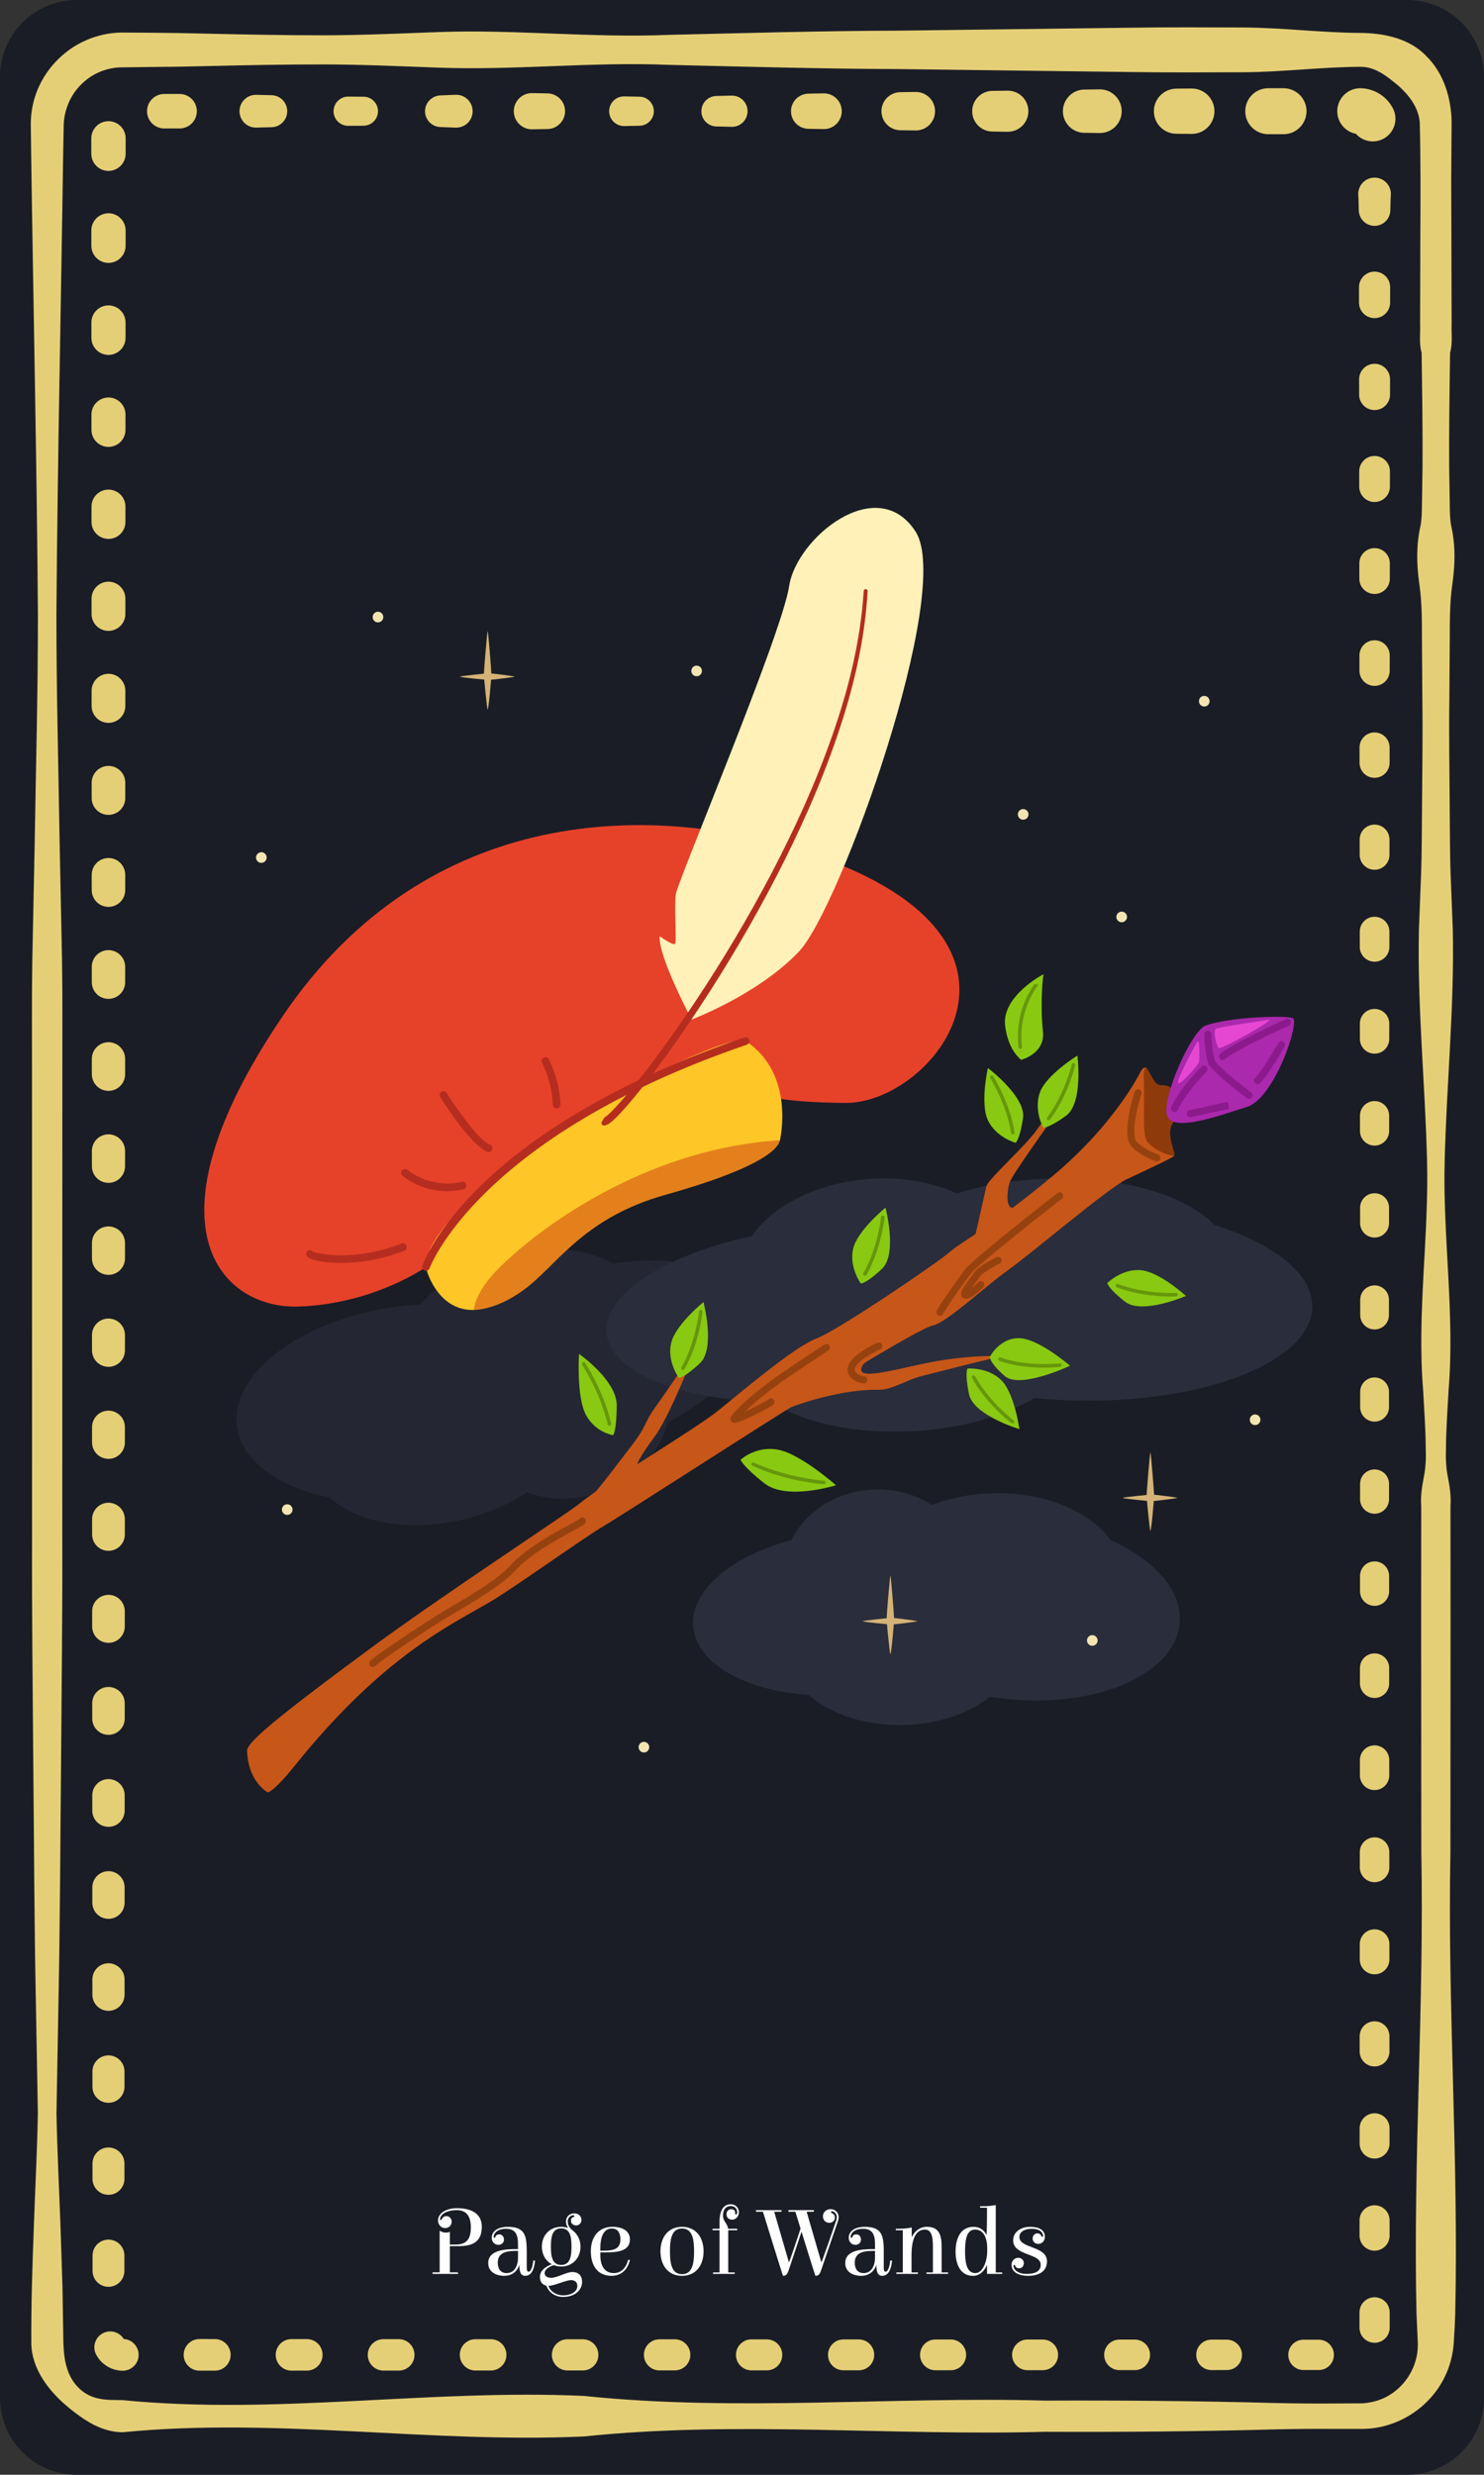 <?xml version="1.0" encoding="UTF-8" standalone="no"?>
<!-- Created with Inkscape (http://www.inkscape.org/) -->

<svg
   version="1.1"
   id="svg1"
   width="129.112"
   height="215.185"
   viewBox="0 0 129.112 215.185"
   xmlns="http://www.w3.org/2000/svg"
   xmlns:svg="http://www.w3.org/2000/svg">
  <rect x="0" y="0" width="129.112" height="215.185" fill="#333333" stroke="none"/>
  <defs
     id="defs1" />
  <g
     id="g1"
     transform="translate(-451.759,-236.392)">
    <g
       id="g3540">
      <path
         id="path2809"
         d="m 580.871,444.911 c 0,3.667 -3,6.667 -6.667,6.667 H 458.425 c -3.667,0 -6.667,-3 -6.667,-6.667 V 243.059 c 0,-3.667 3,-6.667 6.667,-6.667 h 115.779 c 3.667,0 6.667,3 6.667,6.667 v 201.852"
         style="fill:#1a1d26;fill-opacity:1;fill-rule:nonzero;stroke:none;stroke-width:0.133" />
      <path
         id="path2810"
         d="m 578.987,447.007 -3.285,3.284 h -57.852 l -59.495,-1.263 -5.305,-2.545 0.505,-24.623 h 125.811 l -0.379,25.147"
         style="fill:#1a1d26;fill-opacity:1;fill-rule:nonzero;stroke:none;stroke-width:0.133" />
      <path
         id="path2811"
         d="m 462.441,445.088 c 13.371,1.31 26.743,-0.979 40.113,-0.368 13.371,1.388 26.743,0.04 40.113,0.407 6.687,-0.027 13.372,0.027 20.057,0.211 1.671,0.037 3.343,0.053 5.015,0.04 l 2.483,-0.013 c 0.693,-0.033 1.377,-0.19 1.997,-0.49 1.248,-0.586 2.192,-1.712 2.616,-2.948 0.215,-0.619 0.307,-1.267 0.273,-1.905 l -0.111,-2.469 c -0.304,-13.372 0.676,-26.743 0.419,-40.115 l -0.015,-20.056 0.008,-10.029 c -0.068,-0.835 0.059,-1.671 0.223,-2.507 0.168,-0.836 0.204,-1.671 0.171,-2.507 -0.011,-1.672 -0.133,-3.343 -0.224,-5.015 -0.563,-6.685 0.513,-13.371 0.336,-20.056 -0.169,-6.687 -0.852,-13.372 -0.707,-20.057 l 0.197,-5.015 c 0.053,-1.671 0.051,-3.343 0.067,-5.013 0.017,-3.344 0.08,-6.687 0.035,-10.029 l -0.035,-5.013 c -0.012,-1.672 0.019,-3.344 -0.235,-5.015 -0.233,-1.672 -0.271,-3.343 0.111,-5.015 0.152,-0.836 0.107,-1.671 0.133,-2.507 l 0.04,-2.507 c 0.021,-3.344 -0.031,-6.687 -0.077,-10.029 -0.241,-0.836 -0.096,-1.671 -0.133,-2.507 l 0.007,-2.507 0.013,-5.015 c 0.02,-3.315 0.033,-6.748 -0.048,-9.965 -0.089,-1.348 -0.971,-2.437 -1.865,-3.233 -0.915,-0.741 -1.959,-1.661 -3.313,-1.639 -3.343,0.016 -6.685,0.443 -10.028,0.471 -3.343,0.013 -6.687,0.032 -10.029,-0.019 l -20.056,-0.255 c -6.687,-0.02 -13.372,-0.211 -20.057,-0.367 -6.685,-0.281 -13.371,0.491 -20.057,0.241 -3.343,-0.123 -6.685,-0.275 -10.028,-0.28 -3.343,0.003 -6.685,0.064 -10.028,0.144 -1.672,0.043 -3.343,0.072 -5.015,0.081 l -2.475,0.031 c -0.643,0.005 -1.281,0.137 -1.876,0.387 -1.192,0.493 -2.191,1.473 -2.709,2.663 -0.26,0.593 -0.419,1.232 -0.443,1.887 l -0.048,2.473 c -0.188,13.371 -0.491,26.743 -0.589,40.113 -0.005,6.685 0.179,13.372 0.283,20.057 l 0.205,10.028 c 0.053,3.343 0.024,6.685 0.027,10.03 l -0.005,40.113 c 0.024,6.685 -0.06,13.371 -0.109,20.056 -0.067,6.687 -0.083,13.372 -0.215,20.057 l -0.181,10.028 c 0.064,3.344 0.241,6.687 0.356,10.029 l 0.165,5.013 0.079,4.952 c 0.047,1.265 0.231,2.782 1.283,3.834 0.492,0.527 1.167,0.868 1.863,0.991 0.695,0.143 1.372,0.109 2.025,0.126 z m 0,2.789 c -1.02,0.011 -2.012,-0.346 -2.867,-0.832 -0.853,-0.504 -1.605,-1.088 -2.319,-1.717 -1.373,-1.251 -2.688,-2.988 -2.771,-5.066 -0.019,-3.468 0.085,-6.72 0.213,-10.091 0.115,-3.343 0.292,-6.685 0.356,-10.029 l -0.181,-10.028 c -0.132,-6.685 -0.148,-13.371 -0.215,-20.057 -0.049,-6.685 -0.133,-13.371 -0.109,-20.056 l -0.005,-40.113 c 0.003,-3.344 -0.027,-6.687 0.027,-10.03 l 0.205,-10.028 c 0.104,-6.685 0.288,-13.372 0.283,-20.057 -0.099,-13.371 -0.401,-26.743 -0.589,-40.113 l -0.032,-2.54 c 0.009,-1.016 0.211,-2.041 0.612,-2.984 0.799,-1.888 2.333,-3.44 4.223,-4.255 0.943,-0.411 1.968,-0.636 2.996,-0.66 l 2.539,0.016 c 1.672,0.009 3.343,0.039 5.015,0.081 3.343,0.08 6.685,0.141 10.028,0.144 3.343,-0.005 6.685,-0.157 10.028,-0.28 6.687,-0.248 13.372,0.523 20.057,0.241 6.685,-0.156 13.371,-0.347 20.057,-0.367 l 20.056,-0.255 c 3.343,-0.051 6.687,-0.032 10.029,-0.019 3.343,0.028 6.685,0.455 10.028,0.471 1.995,0.017 4.268,0.445 5.76,2.028 1.531,1.507 2.147,3.672 2.188,5.667 l -0.035,5.076 0.016,5.015 0.013,5.015 0.008,2.507 c -0.039,0.836 0.107,1.671 -0.135,2.507 -0.047,3.343 -0.099,6.685 -0.077,10.029 l 0.04,2.507 c 0.027,0.836 -0.017,1.671 0.133,2.507 0.383,1.672 0.344,3.343 0.111,5.015 -0.253,1.671 -0.223,3.343 -0.235,5.015 l -0.035,5.013 c -0.045,3.343 0.019,6.685 0.035,10.029 0.016,1.671 0.015,3.343 0.067,5.013 l 0.197,5.015 c 0.145,6.685 -0.536,13.371 -0.705,20.057 -0.179,6.685 0.897,13.371 0.335,20.056 -0.089,1.672 -0.213,3.343 -0.223,5.015 -0.033,0.836 10e-4,1.671 0.169,2.507 0.164,0.836 0.291,1.672 0.223,2.507 l 0.008,10.029 -0.013,20.056 c -0.259,13.372 0.721,26.743 0.417,40.115 -0.024,0.852 -0.067,1.634 -0.127,2.543 -0.067,1.033 -0.333,2.049 -0.781,2.965 -0.892,1.841 -2.483,3.248 -4.315,3.971 -0.917,0.36 -1.897,0.56 -2.875,0.557 h -2.531 c -1.672,-0.013 -3.344,0.003 -5.015,0.041 -6.685,0.183 -13.371,0.238 -20.057,0.211 -13.371,0.367 -26.743,-0.983 -40.113,0.405 -13.371,0.612 -26.743,-1.679 -40.113,-0.368"
         style="fill:#e5cf76;fill-opacity:1;fill-rule:nonzero;stroke:none;stroke-width:0.133" />
      <path
         id="path2812"
         d="m 462.441,442.529 c -0.977,0 -1.856,-0.557 -2.3,-1.368 -0.369,-0.667 -0.128,-1.507 0.54,-1.876 0.668,-0.369 1.508,-0.128 1.876,0.54 -0.017,-0.028 -0.036,-0.051 -0.116,-0.056 0.761,0 1.38,0.617 1.38,1.38 0,0.762 -0.619,1.38 -1.38,1.38"
         style="fill:#e5cf76;fill-opacity:1;fill-rule:nonzero;stroke:none;stroke-width:0.133" />
      <path
         id="path2813"
         d="m 459.811,433.848 v -1.333 c 0,-0.765 0.62,-1.386 1.384,-1.386 0.765,0 1.387,0.62 1.387,1.384 0,0.003 -0.001,1.336 -0.001,1.336 0,0.765 -0.62,1.384 -1.385,1.384 -0.764,0 -1.384,-0.619 -1.384,-1.384"
         style="fill:#e5cf76;fill-opacity:1;fill-rule:nonzero;stroke:none;stroke-width:0.133" />
      <path
         id="path2814"
         d="m 459.807,425.844 -0.001,-1.333 c 0,-0.768 0.621,-1.391 1.389,-1.392 0.768,0 1.391,0.622 1.392,1.391 0,10e-4 -10e-4,1.334 -10e-4,1.334 0,0.768 -0.623,1.39 -1.391,1.39 -0.767,-0.002 -1.389,-0.621 -1.388,-1.39"
         style="fill:#e5cf76;fill-opacity:1;fill-rule:nonzero;stroke:none;stroke-width:0.133" />
      <path
         id="path2815"
         d="m 459.801,417.84 v -1.333 c -10e-4,-0.771 0.624,-1.396 1.393,-1.396 0.771,0 1.396,0.624 1.396,1.395 0,0.002 0,1.335 0,1.335 -0.001,0.77 -0.625,1.394 -1.396,1.393 -0.769,0 -1.393,-0.623 -1.393,-1.393"
         style="fill:#e5cf76;fill-opacity:1;fill-rule:nonzero;stroke:none;stroke-width:0.133" />
      <path
         id="path2816"
         d="m 459.797,409.836 -0.001,-1.333 c 0,-0.773 0.625,-1.4 1.399,-1.401 0.773,0 1.401,0.627 1.401,1.4 0,0.001 -10e-4,1.335 -10e-4,1.335 0,0.773 -0.627,1.399 -1.4,1.399 -0.772,0 -1.399,-0.625 -1.397,-1.399"
         style="fill:#e5cf76;fill-opacity:1;fill-rule:nonzero;stroke:none;stroke-width:0.133" />
      <path
         id="path2817"
         d="m 459.792,401.833 v -1.335 c -10e-4,-0.776 0.628,-1.405 1.403,-1.405 0.776,0 1.405,0.628 1.405,1.404 0,10e-4 0,1.336 0,1.336 -10e-4,0.774 -0.629,1.403 -1.405,1.403 -0.775,-10e-4 -1.403,-0.628 -1.403,-1.403"
         style="fill:#e5cf76;fill-opacity:1;fill-rule:nonzero;stroke:none;stroke-width:0.133" />
      <path
         id="path2818"
         d="m 459.788,393.829 -10e-4,-1.334 c 0,-0.779 0.631,-1.409 1.408,-1.409 0.779,-10e-4 1.411,0.629 1.411,1.408 0,0.002 -0.001,1.336 -0.001,1.336 0,0.778 -0.631,1.408 -1.409,1.407 -0.777,0 -1.408,-0.629 -1.407,-1.407"
         style="fill:#e5cf76;fill-opacity:1;fill-rule:nonzero;stroke:none;stroke-width:0.133" />
      <path
         id="path2819"
         d="m 459.783,385.825 -0.001,-1.334 c 0,-0.781 0.633,-1.415 1.413,-1.415 0.781,0 1.415,0.632 1.415,1.413 0,10e-4 0,1.336 0,1.336 0,0.78 -0.633,1.412 -1.415,1.412 -0.78,0 -1.412,-0.632 -1.412,-1.412"
         style="fill:#e5cf76;fill-opacity:1;fill-rule:nonzero;stroke:none;stroke-width:0.133" />
      <path
         id="path2820"
         d="m 459.777,377.821 v -1.335 c -10e-4,-0.782 0.635,-1.419 1.417,-1.419 0.784,-0.001 1.42,0.633 1.42,1.418 0,10e-4 0,1.336 0,1.336 -0.001,0.782 -0.636,1.417 -1.42,1.417 -0.783,-0.002 -1.417,-0.635 -1.417,-1.417"
         style="fill:#e5cf76;fill-opacity:1;fill-rule:nonzero;stroke:none;stroke-width:0.133" />
      <path
         id="path2821"
         d="m 459.773,369.817 -0.001,-1.334 c 0,-0.785 0.637,-1.425 1.423,-1.425 0.787,0 1.424,0.637 1.425,1.423 0,0.002 -10e-4,1.336 -10e-4,1.336 0,0.785 -0.637,1.423 -1.424,1.421 -0.785,0 -1.423,-0.636 -1.421,-1.421"
         style="fill:#e5cf76;fill-opacity:1;fill-rule:nonzero;stroke:none;stroke-width:0.133" />
      <path
         id="path2822"
         d="m 459.768,361.813 v -1.334 c -10e-4,-0.788 0.639,-1.428 1.427,-1.428 0.789,-0.001 1.429,0.639 1.429,1.427 0,0.002 0,1.336 0,1.336 -10e-4,0.788 -0.64,1.427 -1.429,1.427 -0.788,0 -1.427,-0.639 -1.427,-1.427"
         style="fill:#e5cf76;fill-opacity:1;fill-rule:nonzero;stroke:none;stroke-width:0.133" />
      <path
         id="path2823"
         d="m 459.764,353.809 -10e-4,-1.333 c 0,-0.792 0.641,-1.435 1.432,-1.435 0.792,0 1.433,0.642 1.435,1.432 0,0.003 -0.001,1.336 -0.001,1.336 0,0.791 -0.641,1.432 -1.433,1.432 -0.791,-9.4e-4 -1.432,-0.641 -1.431,-1.432"
         style="fill:#e5cf76;fill-opacity:1;fill-rule:nonzero;stroke:none;stroke-width:0.133" />
      <path
         id="path2824"
         d="m 459.759,345.805 v -1.333 c -0.001,-0.795 0.643,-1.439 1.436,-1.439 0.795,-0.002 1.439,0.643 1.439,1.436 0,0.003 0,1.336 0,1.336 -0.001,0.793 -0.644,1.437 -1.439,1.436 -0.793,0 -1.436,-0.643 -1.436,-1.436"
         style="fill:#e5cf76;fill-opacity:1;fill-rule:nonzero;stroke:none;stroke-width:0.133" />
      <path
         id="path2825"
         d="m 459.755,337.801 -10e-4,-1.333 c 0,-0.797 0.645,-1.443 1.441,-1.444 0.797,0 1.443,0.645 1.444,1.441 0,0.003 -0.001,1.336 -0.001,1.336 0,0.796 -0.647,1.442 -1.443,1.442 -0.796,0 -1.441,-0.645 -1.44,-1.442"
         style="fill:#e5cf76;fill-opacity:1;fill-rule:nonzero;stroke:none;stroke-width:0.133" />
      <path
         id="path2826"
         d="m 459.749,329.797 -0.001,-1.333 c 0,-0.8 0.648,-1.448 1.447,-1.448 0.8,-0.002 1.448,0.646 1.449,1.446 0,10e-4 -10e-4,1.335 -10e-4,1.335 0,0.8 -0.648,1.446 -1.448,1.446 -0.799,-0.001 -1.445,-0.646 -1.445,-1.446"
         style="fill:#e5cf76;fill-opacity:1;fill-rule:nonzero;stroke:none;stroke-width:0.133" />
      <path
         id="path2827"
         d="m 459.745,321.793 -10e-4,-1.333 c 0,-0.803 0.649,-1.452 1.451,-1.453 0.803,0 1.453,0.649 1.453,1.451 0,0.002 -0.001,1.335 -0.001,1.335 0,0.803 -0.651,1.452 -1.452,1.451 -0.801,0 -1.451,-0.648 -1.449,-1.451"
         style="fill:#e5cf76;fill-opacity:1;fill-rule:nonzero;stroke:none;stroke-width:0.133" />
      <path
         id="path2828"
         d="m 459.74,313.791 -10e-4,-1.335 c 0,-0.804 0.652,-1.457 1.456,-1.457 0.805,-10e-4 1.457,0.651 1.459,1.456 0,10e-4 -0.001,1.336 -0.001,1.336 0,0.804 -0.652,1.455 -1.457,1.455 -0.804,0 -1.455,-0.651 -1.455,-1.455"
         style="fill:#e5cf76;fill-opacity:1;fill-rule:nonzero;stroke:none;stroke-width:0.133" />
      <path
         id="path2829"
         d="m 459.735,305.787 v -1.335 c -0.001,-0.807 0.653,-1.461 1.46,-1.463 0.808,0 1.463,0.653 1.463,1.461 0,10e-4 0,1.336 0,1.336 -0.001,0.807 -0.656,1.46 -1.463,1.46 -0.807,-10e-4 -1.46,-0.653 -1.46,-1.46"
         style="fill:#e5cf76;fill-opacity:1;fill-rule:nonzero;stroke:none;stroke-width:0.133" />
      <path
         id="path2830"
         d="m 459.731,297.783 -10e-4,-1.335 c 0,-0.809 0.656,-1.467 1.465,-1.467 0.811,-10e-4 1.467,0.656 1.468,1.465 0,0.001 -0.001,1.336 -0.001,1.336 0,0.809 -0.657,1.465 -1.467,1.464 -0.809,0 -1.465,-0.655 -1.464,-1.464"
         style="fill:#e5cf76;fill-opacity:1;fill-rule:nonzero;stroke:none;stroke-width:0.133" />
      <path
         id="path2831"
         d="m 459.725,289.779 v -1.335 c -0.001,-0.812 0.657,-1.471 1.469,-1.472 0.813,0 1.472,0.659 1.472,1.471 0,10e-4 0,1.336 0,1.336 -10e-4,0.812 -0.66,1.469 -1.472,1.469 -0.812,-0.001 -1.469,-0.657 -1.469,-1.469"
         style="fill:#e5cf76;fill-opacity:1;fill-rule:nonzero;stroke:none;stroke-width:0.133" />
      <path
         id="path2832"
         d="m 459.721,281.775 -10e-4,-1.335 c 0,-0.815 0.66,-1.476 1.475,-1.476 0.816,-10e-4 1.477,0.66 1.477,1.475 0,10e-4 -0.001,1.336 -0.001,1.336 0,0.815 -0.661,1.475 -1.476,1.475 -0.815,-0.001 -1.475,-0.66 -1.473,-1.475"
         style="fill:#e5cf76;fill-opacity:1;fill-rule:nonzero;stroke:none;stroke-width:0.133" />
      <path
         id="path2833"
         d="m 459.716,273.771 -10e-4,-1.335 c 0,-0.817 0.663,-1.48 1.48,-1.481 0.819,0 1.481,0.663 1.481,1.48 0,0.001 0,1.336 0,1.336 0,0.817 -0.664,1.48 -1.481,1.479 -0.817,0 -1.479,-0.661 -1.479,-1.479"
         style="fill:#e5cf76;fill-opacity:1;fill-rule:nonzero;stroke:none;stroke-width:0.133" />
      <path
         id="path2834"
         d="m 459.712,265.767 -0.001,-1.333 c 0,-0.821 0.664,-1.487 1.484,-1.487 0.821,0 1.487,0.664 1.487,1.484 0,0.003 -10e-4,1.336 -10e-4,1.336 0,0.82 -0.665,1.484 -1.485,1.484 -0.82,-0.001 -1.484,-0.664 -1.483,-1.484"
         style="fill:#e5cf76;fill-opacity:1;fill-rule:nonzero;stroke:none;stroke-width:0.133" />
      <path
         id="path2835"
         d="m 459.707,257.763 -10e-4,-1.333 c 0,-0.824 0.667,-1.491 1.489,-1.492 0.823,0 1.491,0.667 1.492,1.489 0,0.003 -0.001,1.336 -0.001,1.336 0,0.823 -0.668,1.489 -1.491,1.488 -0.823,0 -1.488,-0.665 -1.488,-1.488"
         style="fill:#e5cf76;fill-opacity:1;fill-rule:nonzero;stroke:none;stroke-width:0.133" />
      <path
         id="path2836"
         d="m 459.701,249.759 v -1.333 c 0,-0.825 0.668,-1.496 1.493,-1.496 0.827,0 1.496,0.668 1.496,1.493 0,0.003 -10e-4,1.336 -10e-4,1.336 0,0.825 -0.669,1.493 -1.495,1.493 -0.825,0 -1.493,-0.668 -1.493,-1.493"
         style="fill:#e5cf76;fill-opacity:1;fill-rule:nonzero;stroke:none;stroke-width:0.133" />
      <path
         id="path2837"
         d="m 466.051,244.564 1.333,-0.001 c 0.828,0 1.5,0.671 1.5,1.499 0.001,0.828 -0.671,1.5 -1.499,1.5 -10e-4,0 -1.335,0 -1.335,0 -0.828,-0.001 -1.499,-0.672 -1.499,-1.5 0,-0.828 0.671,-1.499 1.499,-1.497"
         style="fill:#e5cf76;fill-opacity:1;fill-rule:nonzero;stroke:none;stroke-width:0.133" />
      <path
         id="path2838"
         d="m 474.053,244.639 1.335,0.031 c 0.769,0.019 1.377,0.656 1.36,1.425 -0.017,0.745 -0.621,1.341 -1.36,1.36 l -1.335,0.031 c -0.785,0.019 -1.437,-0.604 -1.456,-1.391 -0.017,-0.785 0.605,-1.437 1.391,-1.456 0.02,0 0.047,0 0.065,0"
         style="fill:#e5cf76;fill-opacity:1;fill-rule:nonzero;stroke:none;stroke-width:0.133" />
      <path
         id="path2839"
         d="m 482.057,244.792 1.335,0.009 c 0.696,0.005 1.257,0.573 1.252,1.269 -0.004,0.691 -0.564,1.247 -1.252,1.252 l -1.335,0.009 c -0.701,0.004 -1.273,-0.56 -1.277,-1.261 -0.005,-0.701 0.56,-1.273 1.261,-1.279 0.003,0 0.013,0 0.016,0"
         style="fill:#e5cf76;fill-opacity:1;fill-rule:nonzero;stroke:none;stroke-width:0.133" />
      <path
         id="path2840"
         d="m 490.061,244.688 1.335,-0.053 c 0.788,-0.031 1.452,0.584 1.483,1.372 0.031,0.788 -0.583,1.452 -1.371,1.483 -0.037,0.001 -0.076,0.001 -0.112,0 l -1.335,-0.052 c -0.759,-0.031 -1.351,-0.669 -1.32,-1.429 0.028,-0.721 0.612,-1.291 1.32,-1.32"
         style="fill:#e5cf76;fill-opacity:1;fill-rule:nonzero;stroke:none;stroke-width:0.133" />
      <path
         id="path2841"
         d="m 498.065,244.488 1.335,0.025 c 0.855,0.015 1.536,0.721 1.52,1.577 -0.015,0.836 -0.692,1.504 -1.52,1.521 l -1.335,0.024 c -0.869,0.016 -1.587,-0.676 -1.603,-1.545 -0.015,-0.869 0.676,-1.587 1.545,-1.603 0.017,0 0.04,0 0.057,0"
         style="fill:#e5cf76;fill-opacity:1;fill-rule:nonzero;stroke:none;stroke-width:0.133" />
      <path
         id="path2842"
         d="m 506.069,244.775 1.335,0.024 c 0.697,0.013 1.252,0.589 1.24,1.287 -0.012,0.681 -0.565,1.227 -1.24,1.24 l -1.335,0.025 c -0.711,0.012 -1.299,-0.553 -1.311,-1.265 -0.013,-0.711 0.552,-1.299 1.264,-1.311 0.013,-0.001 0.033,0 0.047,0"
         style="fill:#e5cf76;fill-opacity:1;fill-rule:nonzero;stroke:none;stroke-width:0.133" />
      <path
         id="path2843"
         d="m 514.073,244.737 1.335,-0.032 c 0.749,-0.019 1.372,0.573 1.391,1.324 0.017,0.749 -0.575,1.372 -1.325,1.391 -0.065,0 -1.4,-0.033 -1.4,-0.033 -0.732,-0.017 -1.311,-0.625 -1.292,-1.357 0.017,-0.708 0.591,-1.273 1.292,-1.292"
         style="fill:#e5cf76;fill-opacity:1;fill-rule:nonzero;stroke:none;stroke-width:0.133" />
      <path
         id="path2844"
         d="m 522.077,244.535 1.333,-0.025 c 0.859,-0.016 1.567,0.665 1.583,1.523 0.017,0.859 -0.665,1.567 -1.523,1.583 -0.06,0 -1.393,-0.025 -1.393,-0.025 -0.844,-0.016 -1.515,-0.713 -1.499,-1.556 0.016,-0.824 0.683,-1.481 1.499,-1.499"
         style="fill:#e5cf76;fill-opacity:1;fill-rule:nonzero;stroke:none;stroke-width:0.133" />
      <path
         id="path2845"
         d="m 530.081,244.407 1.333,-0.019 c 0.925,-0.012 1.684,0.727 1.697,1.651 0.013,0.924 -0.725,1.684 -1.649,1.697 -0.048,0 -1.381,-0.019 -1.381,-0.019 -0.915,-0.013 -1.645,-0.764 -1.632,-1.679 0.013,-0.897 0.74,-1.617 1.632,-1.632"
         style="fill:#e5cf76;fill-opacity:1;fill-rule:nonzero;stroke:none;stroke-width:0.133" />
      <path
         id="path2846"
         d="m 538.085,244.295 1.333,-0.019 c 0.987,-0.015 1.797,0.775 1.812,1.761 0.013,0.987 -0.775,1.797 -1.761,1.811 -0.051,0 -1.384,-0.019 -1.384,-0.019 -0.976,-0.013 -1.757,-0.816 -1.743,-1.792 0.013,-0.959 0.791,-1.728 1.743,-1.743"
         style="fill:#e5cf76;fill-opacity:1;fill-rule:nonzero;stroke:none;stroke-width:0.133" />
      <path
         id="path2847"
         d="m 546.089,244.181 1.333,-0.019 c 1.049,-0.015 1.911,0.824 1.927,1.873 0.015,1.048 -0.824,1.911 -1.873,1.925 -0.053,0 -1.387,-0.019 -1.387,-0.019 -1.039,-0.015 -1.869,-0.868 -1.855,-1.907 0.015,-1.02 0.841,-1.839 1.855,-1.855"
         style="fill:#e5cf76;fill-opacity:1;fill-rule:nonzero;stroke:none;stroke-width:0.133" />
      <path
         id="path2848"
         d="m 554.093,244.101 1.333,-0.012 c 1.089,-0.011 1.981,0.865 1.991,1.955 0.011,1.089 -0.865,1.981 -1.955,1.991 -0.036,0 -1.369,-0.012 -1.369,-0.012 -1.084,-0.009 -1.953,-0.896 -1.944,-1.979 0.011,-1.069 0.877,-1.932 1.944,-1.943"
         style="fill:#e5cf76;fill-opacity:1;fill-rule:nonzero;stroke:none;stroke-width:0.133" />
      <path
         id="path2849"
         d="m 562.097,244.064 h 1.333 c 1.104,0 1.999,0.895 1.999,1.997 0,1.104 -0.895,1.999 -1.997,1.999 -0.001,0 -1.335,0 -1.335,0 -1.104,0 -1.999,-0.895 -1.997,-1.999 0,-1.103 0.893,-1.997 1.997,-1.997"
         style="fill:#e5cf76;fill-opacity:1;fill-rule:nonzero;stroke:none;stroke-width:0.133" />
      <path
         id="path2850"
         d="m 570.105,244.063 c 1.216,0.011 2.283,0.709 2.815,1.703 0.527,0.952 0.181,2.151 -0.771,2.676 -0.952,0.527 -2.149,0.181 -2.676,-0.771 0.107,0.212 0.313,0.375 0.632,0.392 -1.104,0 -2,-0.896 -2,-2 0,-1.105 0.896,-2 2,-2"
         style="fill:#e5cf76;fill-opacity:1;fill-rule:nonzero;stroke:none;stroke-width:0.133" />
      <path
         id="path2851"
         d="m 572.765,253.364 c -0.033,0.444 -0.031,0.889 -0.043,1.333 -0.023,0.757 -0.655,1.353 -1.412,1.332 -0.729,-0.021 -1.309,-0.612 -1.332,-1.332 -0.013,-0.444 -0.011,-0.889 -0.044,-1.333 -0.059,-0.783 0.528,-1.464 1.309,-1.523 0.783,-0.059 1.464,0.528 1.521,1.309 0.005,0.069 0.005,0.145 0,0.213"
         style="fill:#e5cf76;fill-opacity:1;fill-rule:nonzero;stroke:none;stroke-width:0.133" />
      <path
         id="path2852"
         d="m 572.705,261.367 -0.003,1.335 c 0,0.747 -0.607,1.352 -1.353,1.351 -0.748,0 -1.353,-0.604 -1.352,-1.351 l -10e-4,-1.335 c -10e-4,-0.748 0.604,-1.355 1.353,-1.356 0.748,0 1.355,0.605 1.356,1.353 v 0.003"
         style="fill:#e5cf76;fill-opacity:1;fill-rule:nonzero;stroke:none;stroke-width:0.133" />
      <path
         id="path2853"
         d="m 572.695,269.371 -10e-4,1.335 c 0,0.741 -0.603,1.343 -1.344,1.341 -0.743,0 -1.344,-0.6 -1.343,-1.341 l -10e-4,-1.335 c -10e-4,-0.743 0.6,-1.345 1.344,-1.347 0.743,0 1.345,0.601 1.345,1.344 v 0.003"
         style="fill:#e5cf76;fill-opacity:1;fill-rule:nonzero;stroke:none;stroke-width:0.133" />
      <path
         id="path2854"
         d="m 572.685,277.375 -0.001,1.335 c -10e-4,0.736 -0.599,1.333 -1.335,1.332 -0.737,-10e-4 -1.333,-0.596 -1.333,-1.332 l -10e-4,-1.335 c -10e-4,-0.737 0.596,-1.336 1.335,-1.337 0.737,0 1.336,0.597 1.336,1.335 v 0.003"
         style="fill:#e5cf76;fill-opacity:1;fill-rule:nonzero;stroke:none;stroke-width:0.133" />
      <path
         id="path2855"
         d="m 572.676,285.379 -10e-4,1.335 c -10e-4,0.731 -0.595,1.323 -1.325,1.323 -0.732,-10e-4 -1.324,-0.592 -1.324,-1.323 l -10e-4,-1.335 c -0.001,-0.732 0.592,-1.327 1.325,-1.328 0.732,0 1.327,0.593 1.327,1.325 v 0.003"
         style="fill:#e5cf76;fill-opacity:1;fill-rule:nonzero;stroke:none;stroke-width:0.133" />
      <path
         id="path2856"
         d="m 572.667,293.383 -10e-4,1.335 c -10e-4,0.725 -0.591,1.313 -1.316,1.313 -0.727,-10e-4 -1.315,-0.588 -1.315,-1.313 l -10e-4,-1.335 c 0,-0.727 0.588,-1.317 1.316,-1.319 0.727,0 1.317,0.588 1.317,1.316 v 0.003"
         style="fill:#e5cf76;fill-opacity:1;fill-rule:nonzero;stroke:none;stroke-width:0.133" />
      <path
         id="path2857"
         d="m 572.657,301.387 -10e-4,1.333 c -0.001,0.721 -0.587,1.305 -1.307,1.304 -0.721,0 -1.305,-0.583 -1.304,-1.304 l -0.003,-1.333 c 0,-0.721 0.584,-1.308 1.307,-1.309 0.721,0 1.307,0.584 1.308,1.307 v 0.003"
         style="fill:#e5cf76;fill-opacity:1;fill-rule:nonzero;stroke:none;stroke-width:0.133" />
      <path
         id="path2858"
         d="m 572.648,309.391 -0.001,1.333 c -10e-4,0.716 -0.583,1.296 -1.297,1.295 -0.716,0 -1.296,-0.579 -1.295,-1.295 l -0.003,-1.333 c 0,-0.717 0.58,-1.299 1.297,-1.299 0.716,-0.001 1.297,0.579 1.299,1.296 v 0.003"
         style="fill:#e5cf76;fill-opacity:1;fill-rule:nonzero;stroke:none;stroke-width:0.133" />
      <path
         id="path2859"
         d="m 572.639,317.395 -10e-4,1.334 c -10e-4,0.71 -0.579,1.286 -1.288,1.285 -0.711,-9.3e-4 -1.287,-0.574 -1.285,-1.285 l -10e-4,-1.334 c -10e-4,-0.712 0.575,-1.289 1.287,-1.289 0.711,-0.001 1.288,0.575 1.289,1.287 v 0.003"
         style="fill:#e5cf76;fill-opacity:1;fill-rule:nonzero;stroke:none;stroke-width:0.133" />
      <path
         id="path2860"
         d="m 572.629,325.399 -0.003,1.333 c 0,0.706 -0.572,1.278 -1.277,1.276 -0.705,-9.3e-4 -1.277,-0.57 -1.276,-1.276 l -10e-4,-1.333 c -10e-4,-0.707 0.571,-1.28 1.277,-1.28 0.705,-10e-4 1.279,0.57 1.28,1.276 v 0.004"
         style="fill:#e5cf76;fill-opacity:1;fill-rule:nonzero;stroke:none;stroke-width:0.133" />
      <path
         id="path2861"
         d="m 572.62,333.403 -0.003,1.333 c 0,0.7 -0.568,1.267 -1.268,1.267 -0.7,-0.001 -1.268,-0.567 -1.267,-1.267 l -10e-4,-1.333 c -10e-4,-0.701 0.567,-1.271 1.268,-1.271 0.7,-10e-4 1.269,0.567 1.271,1.267 v 0.004"
         style="fill:#e5cf76;fill-opacity:1;fill-rule:nonzero;stroke:none;stroke-width:0.133" />
      <path
         id="path2862"
         d="m 572.609,341.407 -10e-4,1.333 c 0,0.694 -0.564,1.257 -1.259,1.257 -0.695,-0.001 -1.257,-0.563 -1.257,-1.257 l -10e-4,-1.333 c -10e-4,-0.696 0.563,-1.261 1.259,-1.261 0.695,-0.002 1.26,0.562 1.26,1.257 v 0.004"
         style="fill:#e5cf76;fill-opacity:1;fill-rule:nonzero;stroke:none;stroke-width:0.133" />
      <path
         id="path2863"
         d="m 572.6,349.409 -0.001,1.334 c 0,0.69 -0.56,1.248 -1.249,1.247 -0.691,0 -1.248,-0.557 -1.248,-1.247 l -0.001,-1.334 c -10e-4,-0.69 0.559,-1.251 1.249,-1.251 0.691,-10e-4 1.251,0.558 1.251,1.249 v 0.003"
         style="fill:#e5cf76;fill-opacity:1;fill-rule:nonzero;stroke:none;stroke-width:0.133" />
      <path
         id="path2864"
         d="m 572.603,357.413 10e-4,1.335 c 0,0.692 -0.56,1.253 -1.253,1.255 -0.692,0 -1.253,-0.561 -1.253,-1.253 0,-0.002 0,-1.337 0,-1.337 10e-4,-0.691 0.563,-1.251 1.253,-1.25 0.692,0 1.252,0.56 1.252,1.25"
         style="fill:#e5cf76;fill-opacity:1;fill-rule:nonzero;stroke:none;stroke-width:0.133" />
      <path
         id="path2865"
         d="m 572.608,365.417 10e-4,1.335 c 0.001,0.694 -0.563,1.26 -1.259,1.26 -0.695,0 -1.259,-0.563 -1.26,-1.259 0,-0.001 10e-4,-1.336 10e-4,-1.336 0,-0.695 0.564,-1.257 1.259,-1.257 0.696,0.002 1.259,0.563 1.257,1.257"
         style="fill:#e5cf76;fill-opacity:1;fill-rule:nonzero;stroke:none;stroke-width:0.133" />
      <path
         id="path2866"
         d="m 572.615,373.421 10e-4,1.334 c 0,0.699 -0.565,1.266 -1.265,1.266 -0.699,10e-4 -1.265,-0.566 -1.265,-1.264 0,-10e-4 0,-1.336 0,-1.336 10e-4,-0.699 0.568,-1.264 1.265,-1.263 0.699,0 1.264,0.564 1.264,1.263"
         style="fill:#e5cf76;fill-opacity:1;fill-rule:nonzero;stroke:none;stroke-width:0.133" />
      <path
         id="path2867"
         d="m 572.62,381.426 10e-4,1.334 c 10e-4,0.702 -0.568,1.271 -1.271,1.272 -0.701,0 -1.271,-0.568 -1.272,-1.27 0,-0.002 0.001,-1.336 0.001,-1.336 0,-0.702 0.569,-1.27 1.271,-1.27 0.703,0 1.271,0.568 1.269,1.27"
         style="fill:#e5cf76;fill-opacity:1;fill-rule:nonzero;stroke:none;stroke-width:0.133" />
      <path
         id="path2868"
         d="m 572.627,389.429 10e-4,1.333 c 0,0.707 -0.571,1.279 -1.277,1.279 -0.705,0.002 -1.277,-0.57 -1.277,-1.276 0,-0.003 10e-4,-1.336 10e-4,-1.336 0,-0.705 0.572,-1.276 1.276,-1.276 0.705,0.002 1.276,0.571 1.276,1.276"
         style="fill:#e5cf76;fill-opacity:1;fill-rule:nonzero;stroke:none;stroke-width:0.133" />
      <path
         id="path2869"
         d="m 572.632,397.433 10e-4,1.333 c 0,0.709 -0.573,1.284 -1.283,1.285 -0.708,0 -1.283,-0.575 -1.284,-1.283 0,-0.003 10e-4,-1.336 10e-4,-1.336 0,-0.708 0.575,-1.281 1.283,-1.281 0.709,0 1.283,0.573 1.281,1.281"
         style="fill:#e5cf76;fill-opacity:1;fill-rule:nonzero;stroke:none;stroke-width:0.133" />
      <path
         id="path2870"
         d="m 572.639,405.437 10e-4,1.333 c 0,0.713 -0.577,1.291 -1.289,1.291 -0.712,0 -1.289,-0.576 -1.289,-1.288 0,-0.003 10e-4,-1.337 10e-4,-1.337 0,-0.712 0.577,-1.287 1.288,-1.287 0.712,10e-4 1.288,0.575 1.288,1.287"
         style="fill:#e5cf76;fill-opacity:1;fill-rule:nonzero;stroke:none;stroke-width:0.133" />
      <path
         id="path2871"
         d="m 572.644,413.441 10e-4,1.333 c 0,0.716 -0.579,1.296 -1.295,1.296 -0.715,0.002 -1.295,-0.579 -1.296,-1.293 0,-0.003 0.001,-1.336 0.001,-1.336 10e-4,-0.715 0.58,-1.295 1.295,-1.293 0.715,0 1.295,0.579 1.293,1.293"
         style="fill:#e5cf76;fill-opacity:1;fill-rule:nonzero;stroke:none;stroke-width:0.133" />
      <path
         id="path2872"
         d="m 572.651,421.445 v 1.333 c 10e-4,0.719 -0.581,1.301 -1.3,1.303 -0.719,0 -1.301,-0.581 -1.301,-1.3 0,-0.003 0.001,-1.336 0.001,-1.336 0,-0.719 0.583,-1.3 1.3,-1.3 0.719,9.3e-4 1.3,0.581 1.3,1.3"
         style="fill:#e5cf76;fill-opacity:1;fill-rule:nonzero;stroke:none;stroke-width:0.133" />
      <path
         id="path2873"
         d="m 572.656,429.45 10e-4,1.333 c 0,0.721 -0.584,1.308 -1.307,1.308 -0.721,0 -1.307,-0.584 -1.308,-1.307 0,-10e-4 10e-4,-1.334 10e-4,-1.334 10e-4,-0.721 0.585,-1.307 1.307,-1.306 0.721,0 1.307,0.584 1.305,1.306"
         style="fill:#e5cf76;fill-opacity:1;fill-rule:nonzero;stroke:none;stroke-width:0.133" />
      <path
         id="path2874"
         d="m 572.663,437.452 v 1.334 c 10e-4,0.726 -0.587,1.314 -1.312,1.314 -0.724,0.001 -1.313,-0.587 -1.313,-1.312 0,-0.002 10e-4,-1.336 10e-4,-1.336 0,-0.724 0.588,-1.311 1.312,-1.311 0.725,0.002 1.312,0.587 1.312,1.311"
         style="fill:#e5cf76;fill-opacity:1;fill-rule:nonzero;stroke:none;stroke-width:0.133" />
      <path
         id="path2875"
         d="m 566.496,442.468 h -1.333 c -0.729,0.002 -1.32,-0.589 -1.32,-1.317 -0.001,-0.729 0.589,-1.32 1.317,-1.32 0.003,0 1.336,0.001 1.336,0.001 0.728,0 1.317,0.591 1.317,1.319 -10e-4,0.728 -0.589,1.317 -1.317,1.317"
         style="fill:#e5cf76;fill-opacity:1;fill-rule:nonzero;stroke:none;stroke-width:0.133" />
      <path
         id="path2876"
         d="m 558.492,442.472 -1.333,0.002 c -0.732,0 -1.324,-0.592 -1.325,-1.323 0,-0.732 0.592,-1.324 1.324,-1.326 10e-4,0 1.335,0.002 1.335,0.002 0.731,0 1.323,0.593 1.323,1.324 0,0.731 -0.592,1.323 -1.323,1.321"
         style="fill:#e5cf76;fill-opacity:1;fill-rule:nonzero;stroke:none;stroke-width:0.133" />
      <path
         id="path2877"
         d="m 550.488,442.477 h -1.333 c -0.735,0.002 -1.329,-0.593 -1.329,-1.327 -0.001,-0.734 0.593,-1.329 1.328,-1.329 10e-4,0 1.335,0 1.335,0 0.733,10e-4 1.328,0.596 1.328,1.329 -0.001,0.733 -0.595,1.327 -1.328,1.327"
         style="fill:#e5cf76;fill-opacity:1;fill-rule:nonzero;stroke:none;stroke-width:0.133" />
      <path
         id="path2878"
         d="m 542.484,442.481 -1.333,0.002 c -0.736,0 -1.333,-0.596 -1.335,-1.332 0,-0.738 0.597,-1.334 1.333,-1.334 10e-4,0 1.335,10e-4 1.335,10e-4 0.736,0 1.332,0.597 1.332,1.333 0,0.736 -0.596,1.332 -1.332,1.331"
         style="fill:#e5cf76;fill-opacity:1;fill-rule:nonzero;stroke:none;stroke-width:0.133" />
      <path
         id="path2879"
         d="m 534.481,442.487 -1.335,0.002 c -0.739,0 -1.339,-0.599 -1.339,-1.337 -10e-4,-0.74 0.599,-1.339 1.337,-1.339 10e-4,0 1.336,0 1.336,0 0.737,0 1.336,0.6 1.336,1.339 -10e-4,0.739 -0.599,1.336 -1.336,1.336"
         style="fill:#e5cf76;fill-opacity:1;fill-rule:nonzero;stroke:none;stroke-width:0.133" />
      <path
         id="path2880"
         d="m 526.477,442.492 h -1.335 c -0.741,0.002 -1.343,-0.6 -1.344,-1.341 0,-0.743 0.601,-1.344 1.343,-1.344 0.001,0 1.336,0.001 1.336,0.001 0.74,0 1.341,0.602 1.34,1.343 0,0.741 -0.6,1.341 -1.34,1.341"
         style="fill:#e5cf76;fill-opacity:1;fill-rule:nonzero;stroke:none;stroke-width:0.133" />
      <path
         id="path2881"
         d="m 518.473,442.496 -1.335,0.002 c -0.744,0 -1.348,-0.603 -1.348,-1.347 0,-0.745 0.603,-1.348 1.347,-1.349 10e-4,0 1.336,0.002 1.336,0.002 0.744,0 1.345,0.604 1.345,1.348 0,0.743 -0.601,1.345 -1.345,1.345"
         style="fill:#e5cf76;fill-opacity:1;fill-rule:nonzero;stroke:none;stroke-width:0.133" />
      <path
         id="path2882"
         d="m 510.469,442.501 h -1.335 c -0.747,0.002 -1.352,-0.604 -1.353,-1.351 0,-0.747 0.605,-1.353 1.352,-1.353 10e-4,0 1.336,0 1.336,0 0.747,10e-4 1.351,0.606 1.351,1.353 -0.001,0.745 -0.604,1.351 -1.351,1.351"
         style="fill:#e5cf76;fill-opacity:1;fill-rule:nonzero;stroke:none;stroke-width:0.133" />
      <path
         id="path2883"
         d="m 502.465,442.505 -1.335,0.002 c -0.749,0 -1.357,-0.607 -1.357,-1.356 0,-0.749 0.607,-1.357 1.356,-1.359 10e-4,0 1.336,0.002 1.336,0.002 0.749,0 1.356,0.608 1.355,1.357 0,0.748 -0.605,1.356 -1.355,1.355"
         style="fill:#e5cf76;fill-opacity:1;fill-rule:nonzero;stroke:none;stroke-width:0.133" />
      <path
         id="path2884"
         d="m 494.461,442.511 h -1.335 c -0.752,0.002 -1.361,-0.608 -1.363,-1.36 0,-0.752 0.609,-1.363 1.361,-1.363 0.001,0 1.336,0 1.336,0 0.752,0.001 1.36,0.61 1.36,1.363 0,0.751 -0.608,1.36 -1.36,1.36"
         style="fill:#e5cf76;fill-opacity:1;fill-rule:nonzero;stroke:none;stroke-width:0.133" />
      <path
         id="path2885"
         d="m 486.457,442.515 -1.335,0.002 c -0.755,0 -1.367,-0.611 -1.367,-1.366 0,-0.755 0.611,-1.368 1.365,-1.368 10e-4,0 1.336,10e-4 1.336,10e-4 0.755,0 1.365,0.612 1.365,1.367 -0.001,0.753 -0.611,1.366 -1.365,1.364"
         style="fill:#e5cf76;fill-opacity:1;fill-rule:nonzero;stroke:none;stroke-width:0.133" />
      <path
         id="path2886"
         d="m 478.453,442.52 -1.333,0.002 c -0.757,0 -1.372,-0.614 -1.373,-1.371 0,-0.757 0.613,-1.372 1.371,-1.372 0.003,0 1.336,0 1.336,0 0.757,0 1.371,0.615 1.369,1.372 0,0.756 -0.612,1.369 -1.369,1.369"
         style="fill:#e5cf76;fill-opacity:1;fill-rule:nonzero;stroke:none;stroke-width:0.133" />
      <path
         id="path2887"
         d="m 470.449,442.525 h -1.333 c -0.76,0 -1.377,-0.615 -1.377,-1.374 0,-0.76 0.616,-1.377 1.376,-1.377 0.001,0 1.335,10e-4 1.335,10e-4 0.76,0 1.375,0.616 1.375,1.376 0,0.759 -0.615,1.374 -1.375,1.374"
         style="fill:#e5cf76;fill-opacity:1;fill-rule:nonzero;stroke:none;stroke-width:0.133" />
      <path
         id="path2888"
         d="m 493.677,430 c 0,1.279 -0.732,1.696 -2.011,1.696 h -0.768 v 2.278 h 0.708 v 0.134 h -2.216 v -0.134 h 0.621 v -3.624 c 0.18,0.128 0.384,0.17 0.547,0.17 0.204,0 0.34,-0.068 0.34,-0.068 V 431.56 h 0.495 c 0.989,0 1.331,-0.512 1.331,-1.502 0,-1.158 -0.555,-1.491 -1.228,-1.491 -0.477,0 -0.904,0.101 -1.185,0.324 -0.179,0.137 -0.273,0.349 -0.273,0.452 0,0.042 0.027,0.076 0.077,0.076 0.043,0 0.068,-0.025 0.085,-0.068 0.051,-0.137 0.179,-0.264 0.4,-0.264 0.24,0 0.452,0.186 0.452,0.485 0,0.374 -0.297,0.555 -0.571,0.555 -0.316,0 -0.613,-0.264 -0.613,-0.666 0,-0.605 0.673,-1.065 1.661,-1.065 1.261,0 2.148,0.494 2.148,1.603"
         style="fill:#ffffff;fill-opacity:1;fill-rule:nonzero;stroke:none;stroke-width:0.133" />
      <path
         id="path2889"
         d="m 496.829,432.113 c -0.921,-0.024 -1.765,0.094 -1.765,1.025 0,0.528 0.248,0.903 0.776,0.903 0.691,0 0.989,-0.666 0.989,-1.355 z m 0.759,-0.05 v 1.509 c 0,0.195 0.033,0.349 0.153,0.349 0.212,0 0.357,-0.427 0.417,-0.981 l 0.153,0.017 c -0.06,0.615 -0.248,1.321 -0.861,1.321 -0.452,0 -0.503,-0.495 -0.503,-0.947 -0.204,0.605 -0.691,0.947 -1.312,0.947 -0.751,0 -1.399,-0.357 -1.399,-1.108 0,-1.133 1.457,-1.236 2.592,-1.211 v -0.417 c 0,-0.836 -0.213,-1.355 -1.049,-1.355 -0.819,0 -1.075,0.452 -1.075,0.707 0,0.051 0.044,0.077 0.077,0.077 0.043,0 0.068,-0.026 0.077,-0.077 0.025,-0.12 0.153,-0.221 0.341,-0.221 0.255,0 0.408,0.213 0.408,0.46 0,0.256 -0.221,0.452 -0.477,0.452 -0.341,0 -0.588,-0.266 -0.588,-0.604 0,-0.683 0.691,-0.964 1.373,-0.964 1.415,0 1.671,0.631 1.671,2.045"
         style="fill:#ffffff;fill-opacity:1;fill-rule:nonzero;stroke:none;stroke-width:0.133" />
      <path
         id="path2890"
         d="m 500.584,430.153 c -0.801,0 -0.895,0.784 -0.895,1.585 0,0.802 0.093,1.593 0.895,1.593 0.801,0 0.896,-0.792 0.896,-1.593 0,-0.802 -0.095,-1.585 -0.896,-1.585 z m -1.108,4.995 c 0.171,0.529 0.733,0.828 1.287,0.828 0.572,0 1.228,-0.256 1.228,-0.828 0,-0.307 -0.221,-0.495 -0.529,-0.495 -0.511,0 -1.465,0.495 -1.977,0.495 z m 1.679,-5.583 c 0,0.299 0.163,0.563 0.401,0.742 0.435,0.324 0.707,0.818 0.707,1.432 0,0.99 -0.689,1.731 -1.679,1.731 -0.231,0 -0.452,-0.043 -0.639,-0.119 -0.351,0.101 -0.801,0.34 -0.801,0.69 0,0.298 0.272,0.409 0.571,0.409 0.512,0 1.329,-0.503 1.841,-0.503 0.528,0 0.844,0.315 0.844,0.844 0,0.86 -0.776,1.321 -1.637,1.321 -0.699,0 -1.227,-0.357 -1.475,-0.98 -0.359,-0.077 -0.555,-0.358 -0.555,-0.767 0,-0.546 0.521,-0.913 1.041,-1.092 -0.537,-0.282 -0.871,-0.844 -0.871,-1.535 0,-0.988 0.691,-1.721 1.68,-1.721 0.213,0 0.417,0.041 0.605,0.101 -0.12,-0.171 -0.188,-0.366 -0.188,-0.554 0,-0.444 0.316,-0.716 0.741,-0.716 0.333,0 0.605,0.239 0.605,0.57 0,0.264 -0.196,0.478 -0.46,0.478 -0.247,0 -0.452,-0.161 -0.452,-0.409 0,-0.187 0.103,-0.297 0.221,-0.324 0.052,-0.008 0.077,-0.033 0.077,-0.076 0,-0.051 -0.033,-0.078 -0.085,-0.078 -0.247,0 -0.495,0.204 -0.495,0.555"
         style="fill:#ffffff;fill-opacity:1;fill-rule:nonzero;stroke:none;stroke-width:0.133" />
      <path
         id="path2891"
         d="m 504.288,432.089 c 0.844,0 1.449,-0.137 1.449,-0.981 0,-0.537 -0.213,-0.946 -0.751,-0.946 -0.784,0 -0.997,0.904 -0.997,1.688 v 0.24 z m 2.276,-0.981 c 0,1.048 -1.125,1.133 -2.173,1.133 h -0.401 v 0.247 c 0,0.853 0.325,1.552 1.177,1.552 0.699,0 1.091,-0.538 1.244,-1.159 l 0.153,0.017 c -0.179,0.802 -0.724,1.38 -1.593,1.38 -1.228,0 -1.808,-0.904 -1.808,-2.131 0,-1.244 0.656,-2.131 1.901,-2.131 0.776,0 1.5,0.315 1.5,1.091"
         style="fill:#ffffff;fill-opacity:1;fill-rule:nonzero;stroke:none;stroke-width:0.133" />
      <path
         id="path2892"
         d="m 511.096,430.162 c -0.947,0 -1.048,1.041 -1.048,1.986 0,0.945 0.101,1.987 1.048,1.987 0.947,0 1.049,-1.041 1.049,-1.987 0,-0.945 -0.103,-1.986 -1.049,-1.986 z m -1.875,1.986 c 0,-1.211 0.664,-2.131 1.875,-2.131 1.211,0 1.876,0.92 1.876,2.131 0,1.21 -0.665,2.131 -1.876,2.131 -1.211,0 -1.875,-0.92 -1.875,-2.131"
         style="fill:#ffffff;fill-opacity:1;fill-rule:nonzero;stroke:none;stroke-width:0.133" />
      <path
         id="path2893"
         d="m 514.664,429.02 c 0,0.554 0.384,0.683 0.443,1.168 h 0.793 v 0.127 h -0.784 v 3.667 h 0.563 v 0.127 h -1.884 v -0.127 h 0.563 v -3.667 h -0.605 v -0.127 h 0.605 v -0.58 c 0,-1.083 0.383,-1.552 0.988,-1.552 0.411,0 0.7,0.315 0.7,0.691 0,0.333 -0.248,0.649 -0.589,0.649 -0.289,0 -0.493,-0.196 -0.493,-0.468 0,-0.231 0.153,-0.445 0.408,-0.445 0.231,0 0.351,0.137 0.351,0.298 0,0.027 -0.009,0.06 -0.009,0.094 0,0.036 0.025,0.069 0.069,0.069 0.051,0 0.076,-0.025 0.093,-0.076 0.017,-0.044 0.017,-0.095 0.017,-0.137 0,-0.281 -0.221,-0.52 -0.537,-0.52 -0.477,0 -0.691,0.349 -0.691,0.81"
         style="fill:#ffffff;fill-opacity:1;fill-rule:nonzero;stroke:none;stroke-width:0.133" />
      <path
         id="path2894"
         d="m 524.505,429.488 c 0.033,-0.103 0.06,-0.221 0.06,-0.297 0,-0.359 -0.272,-0.529 -0.425,-0.529 -0.044,0 -0.077,0.025 -0.077,0.077 0,0.041 0.025,0.068 0.068,0.084 0.136,0.051 0.264,0.171 0.264,0.392 0,0.24 -0.188,0.452 -0.485,0.452 -0.375,0 -0.555,-0.297 -0.555,-0.571 0,-0.316 0.264,-0.615 0.665,-0.615 0.444,0 0.707,0.326 0.707,0.709 0,0.093 -0.024,0.221 -0.059,0.315 l -1.459,4.255 c -0.101,0.297 -0.187,0.519 -0.503,0.519 -0.025,0 -1.211,-3.836 -1.211,-3.836 l -1.108,3.317 c -0.101,0.297 -0.187,0.519 -0.503,0.519 -0.025,0 -1.747,-5.575 -1.747,-5.575 h -0.607 v -0.136 h 2.217 v 0.136 h -0.631 l 1.279,4.398 c 0.051,0 1.015,-2.932 1.015,-2.932 l -0.452,-1.467 h -0.605 v -0.136 h 2.216 v 0.136 h -0.631 l 1.279,4.398 c 0.051,0 1.287,-3.615 1.287,-3.615"
         style="fill:#ffffff;fill-opacity:1;fill-rule:nonzero;stroke:none;stroke-width:0.133" />
      <path
         id="path2895"
         d="m 527.888,432.113 c -0.92,-0.024 -1.764,0.094 -1.764,1.025 0,0.528 0.247,0.903 0.776,0.903 0.691,0 0.988,-0.666 0.988,-1.355 z m 0.76,-0.05 v 1.509 c 0,0.195 0.033,0.349 0.153,0.349 0.212,0 0.357,-0.427 0.416,-0.981 l 0.153,0.017 c -0.059,0.615 -0.247,1.321 -0.86,1.321 -0.452,0 -0.503,-0.495 -0.503,-0.947 -0.204,0.605 -0.692,0.947 -1.313,0.947 -0.751,0 -1.397,-0.357 -1.397,-1.108 0,-1.133 1.457,-1.236 2.591,-1.211 v -0.417 c 0,-0.836 -0.213,-1.355 -1.048,-1.355 -0.819,0 -1.075,0.452 -1.075,0.707 0,0.051 0.044,0.077 0.077,0.077 0.043,0 0.068,-0.026 0.077,-0.077 0.024,-0.12 0.153,-0.221 0.34,-0.221 0.256,0 0.409,0.213 0.409,0.46 0,0.256 -0.221,0.452 -0.477,0.452 -0.341,0 -0.589,-0.266 -0.589,-0.604 0,-0.683 0.692,-0.964 1.375,-0.964 1.413,0 1.671,0.631 1.671,2.045"
         style="fill:#ffffff;fill-opacity:1;fill-rule:nonzero;stroke:none;stroke-width:0.133" />
      <path
         id="path2896"
         d="m 531.627,434.108 h -1.884 v -0.127 h 0.563 v -3.667 h -0.605 v -0.127 h 0.179 c 0.419,0 0.793,-0.026 1.203,-0.111 v 0.851 c 0.237,-0.545 0.741,-0.911 1.312,-0.911 1.057,0 1.288,0.69 1.288,1.747 v 2.217 h 0.563 v 0.127 h -1.884 v -0.127 h 0.563 V 431.884 c 0,-0.691 0,-1.628 -0.691,-1.628 -0.973,0 -1.168,1.211 -1.168,2.181 v 1.544 h 0.563 v 0.127"
         style="fill:#ffffff;fill-opacity:1;fill-rule:nonzero;stroke:none;stroke-width:0.133" />
      <path
         id="path2897"
         d="m 537.649,431.85 c 0,-0.784 -0.272,-1.594 -1.057,-1.594 -0.817,0 -0.869,1.1 -0.869,1.918 0,0.803 0.087,1.867 0.887,1.867 0.716,0 1.04,-1.168 1.04,-1.884 z m -0.016,2.258 v -0.776 c -0.248,0.555 -0.649,0.947 -1.228,0.947 -1.091,0 -1.509,-1.015 -1.509,-2.105 0,-1.142 0.427,-2.156 1.569,-2.156 0.495,0 0.904,0.247 1.117,0.699 0.051,0 0.051,-2.361 0.051,-2.361 h -0.605 v -0.128 h 0.179 c 0.409,0 0.784,-0.025 1.185,-0.11 v 5.865 h 0.563 v 0.127 h -1.321"
         style="fill:#ffffff;fill-opacity:1;fill-rule:nonzero;stroke:none;stroke-width:0.133" />
      <path
         id="path2898"
         d="m 542.667,430.895 c 0,0.341 -0.247,0.605 -0.588,0.605 -0.256,0 -0.477,-0.196 -0.477,-0.452 0,-0.247 0.155,-0.46 0.409,-0.46 0.188,0 0.315,0.103 0.341,0.222 0.008,0.051 0.033,0.076 0.076,0.076 0.035,0 0.077,-0.025 0.077,-0.076 0,-0.257 -0.213,-0.622 -0.997,-0.622 -0.512,0 -1.057,0.204 -1.057,0.716 0,1.023 2.396,0.749 2.396,2.114 0,0.904 -0.743,1.261 -1.645,1.261 -0.733,0 -1.433,-0.264 -1.433,-0.964 0,-0.339 0.248,-0.604 0.589,-0.604 0.255,0 0.477,0.196 0.477,0.452 0,0.247 -0.153,0.46 -0.409,0.46 -0.188,0 -0.316,-0.101 -0.341,-0.221 -0.008,-0.051 -0.035,-0.077 -0.077,-0.077 -0.033,0 -0.076,0.027 -0.076,0.077 0,0.272 0.299,0.707 1.133,0.707 0.648,0 1.237,-0.153 1.237,-0.8 0,-1.024 -2.396,-0.751 -2.396,-2.115 0,-0.759 0.707,-1.176 1.465,-1.176 0.673,0 1.296,0.204 1.296,0.878"
         style="fill:#ffffff;fill-opacity:1;fill-rule:nonzero;stroke:none;stroke-width:0.133" />
      <path
         id="path2899"
         d="m 480.453,366.613 c 2.451,2.207 7.008,3.043 11.781,1.856 2.029,-0.505 3.852,-1.315 5.367,-2.317 1.839,0.672 3.996,0.772 6.133,0.089 3.184,-1.017 5.419,-3.453 6.095,-6.169 5.211,-2.705 8.324,-6.726 7.288,-9.967 -1.053,-3.3 -6.077,-4.763 -12.028,-3.848 -2.34,-1.307 -5.795,-1.687 -9.385,-0.793 -3.18,0.791 -5.765,2.425 -7.337,4.352 -0.669,0.038 -1.345,0.093 -2.033,0.185 -8.311,1.111 -14.553,5.776 -13.944,10.423 0.396,3.019 3.596,5.276 8.064,6.189"
         style="fill:#242733;fill-opacity:1;fill-rule:nonzero;stroke:none;stroke-width:0.133" />
      <path
         id="path2900"
         d="m 548.364,370.291 c -1.767,-2.493 -5.703,-4.172 -10.237,-4.059 -1.927,0.048 -3.729,0.415 -5.293,1.018 -1.521,-0.98 -3.444,-1.506 -5.504,-1.318 -3.069,0.279 -5.567,2.036 -6.717,4.363 -5.229,1.4 -8.833,4.415 -8.547,7.562 0.292,3.204 4.523,5.543 10.063,5.913 1.847,1.658 4.883,2.699 8.292,2.614 3.021,-0.074 5.675,-1.036 7.473,-2.464 0.611,0.1 1.231,0.187 1.868,0.243 7.704,0.669 14.253,-2.3 14.631,-6.633 0.245,-2.816 -2.187,-5.509 -6.028,-7.239"
         style="fill:#2a2d3b;fill-opacity:1;fill-rule:nonzero;stroke:none;stroke-width:0.133" />
      <path
         id="path2901"
         d="m 557.408,342.907 c -2.476,-2.627 -8.123,-4.3 -14.697,-4.024 -2.793,0.118 -5.419,0.574 -7.704,1.277 -2.173,-1.004 -4.941,-1.504 -7.932,-1.232 -4.457,0.406 -8.136,2.384 -9.883,4.929 -7.627,1.687 -12.952,5.057 -12.644,8.439 0.313,3.441 6.365,5.817 14.381,6.028 2.619,1.721 6.981,2.74 11.925,2.532 4.381,-0.185 8.259,-1.309 10.913,-2.91 0.881,0.086 1.777,0.16 2.7,0.197 11.14,0.458 20.733,-2.964 21.427,-7.645 0.452,-3.043 -2.98,-5.86 -8.487,-7.591"
         style="fill:#2a2d3b;fill-opacity:1;fill-rule:nonzero;stroke:none;stroke-width:0.133" />
      <path
         id="path2902"
         d="m 512.831,294.731 c 0,0.255 -0.207,0.463 -0.463,0.463 -0.256,0 -0.463,-0.208 -0.463,-0.463 0,-0.256 0.207,-0.464 0.463,-0.464 0.256,0 0.463,0.208 0.463,0.464"
         style="fill:#f2e5b1;fill-opacity:1;fill-rule:nonzero;stroke:none;stroke-width:0.133" />
      <path
         id="path2903"
         d="m 556.996,297.364 c 0,0.255 -0.208,0.463 -0.464,0.463 -0.255,0 -0.463,-0.208 -0.463,-0.463 0,-0.256 0.208,-0.464 0.463,-0.464 0.256,0 0.464,0.208 0.464,0.464"
         style="fill:#f2e5b1;fill-opacity:1;fill-rule:nonzero;stroke:none;stroke-width:0.133" />
      <path
         id="path2904"
         d="m 549.812,316.121 c 0,0.256 -0.208,0.464 -0.463,0.464 -0.256,0 -0.464,-0.208 -0.464,-0.464 0,-0.256 0.208,-0.463 0.464,-0.463 0.255,0 0.463,0.207 0.463,0.463"
         style="fill:#f2e5b1;fill-opacity:1;fill-rule:nonzero;stroke:none;stroke-width:0.133" />
      <path
         id="path2905"
         d="m 508.245,388.311 c 0,0.256 -0.208,0.464 -0.464,0.464 -0.255,0 -0.463,-0.208 -0.463,-0.464 0,-0.255 0.208,-0.463 0.463,-0.463 0.256,0 0.464,0.208 0.464,0.463"
         style="fill:#f2e5b1;fill-opacity:1;fill-rule:nonzero;stroke:none;stroke-width:0.133" />
      <path
         id="path2906"
         d="m 485.108,290.048 c 0,0.255 -0.208,0.463 -0.464,0.463 -0.256,0 -0.463,-0.208 -0.463,-0.463 0,-0.256 0.207,-0.464 0.463,-0.464 0.256,0 0.464,0.208 0.464,0.464"
         style="fill:#f2e5b1;fill-opacity:1;fill-rule:nonzero;stroke:none;stroke-width:0.133" />
      <path
         id="path2907"
         d="m 553.548,334.299 c 0,0.256 -0.208,0.463 -0.464,0.463 -0.255,0 -0.463,-0.207 -0.463,-0.463 0,-0.256 0.208,-0.463 0.463,-0.463 0.256,0 0.464,0.207 0.464,0.463"
         style="fill:#f2e5b1;fill-opacity:1;fill-rule:nonzero;stroke:none;stroke-width:0.133" />
      <path
         id="path2908"
         d="m 541.241,307.204 c 0,0.256 -0.208,0.464 -0.464,0.464 -0.256,0 -0.463,-0.208 -0.463,-0.464 0,-0.255 0.207,-0.463 0.463,-0.463 0.256,0 0.464,0.208 0.464,0.463"
         style="fill:#f2e5b1;fill-opacity:1;fill-rule:nonzero;stroke:none;stroke-width:0.133" />
      <path
         id="path2909"
         d="m 477.212,367.652 c 0,0.256 -0.208,0.463 -0.464,0.463 -0.255,0 -0.463,-0.207 -0.463,-0.463 0,-0.256 0.208,-0.464 0.463,-0.464 0.256,0 0.464,0.208 0.464,0.464"
         style="fill:#f2e5b1;fill-opacity:1;fill-rule:nonzero;stroke:none;stroke-width:0.133" />
      <path
         id="path2910"
         d="m 474.959,310.957 c 0,0.255 -0.207,0.463 -0.463,0.463 -0.256,0 -0.463,-0.208 -0.463,-0.463 0,-0.256 0.207,-0.464 0.463,-0.464 0.256,0 0.463,0.208 0.463,0.464"
         style="fill:#f2e5b1;fill-opacity:1;fill-rule:nonzero;stroke:none;stroke-width:0.133" />
      <path
         id="path2911"
         d="m 561.419,359.841 c 0,0.256 -0.207,0.464 -0.463,0.464 -0.256,0 -0.463,-0.208 -0.463,-0.464 0,-0.256 0.207,-0.462 0.463,-0.462 0.256,0 0.463,0.207 0.463,0.462"
         style="fill:#f2e5b1;fill-opacity:1;fill-rule:nonzero;stroke:none;stroke-width:0.133" />
      <path
         id="path2912"
         d="m 547.255,379.032 c 0,0.256 -0.207,0.463 -0.463,0.463 -0.256,0 -0.463,-0.207 -0.463,-0.463 0,-0.256 0.207,-0.463 0.463,-0.463 0.256,0 0.463,0.207 0.463,0.463"
         style="fill:#f2e5b1;fill-opacity:1;fill-rule:nonzero;stroke:none;stroke-width:0.133" />
      <path
         id="path2913"
         d="m 529.224,380.223 c -0.056,0 -0.329,-2.837 -0.329,-3.053 0,-0.217 0.275,-3.691 0.329,-3.761 0.048,-0.064 0.328,3.544 0.328,3.761 0,0.216 -0.24,3.053 -0.328,3.053 v 0"
         style="fill:#d4b376;fill-opacity:1;fill-rule:nonzero;stroke:none;stroke-width:0.133" />
      <path
         id="path2914"
         d="m 529.347,377.644 c -0.179,0 -2.524,-0.212 -2.524,-0.289 0,-0.05 2.345,-0.29 2.524,-0.29 0.18,0 2.159,0.242 2.217,0.29 0.052,0.041 -2.037,0.289 -2.217,0.289"
         style="fill:#d4b376;fill-opacity:1;fill-rule:nonzero;stroke:none;stroke-width:0.133" />
      <path
         id="path2915"
         d="m 494.185,298.092 c -0.055,0 -0.329,-2.837 -0.329,-3.055 0,-0.216 0.275,-3.689 0.329,-3.76 0.048,-0.064 0.329,3.544 0.329,3.76 0,0.217 -0.241,3.055 -0.329,3.055 v 0"
         style="fill:#d4b376;fill-opacity:1;fill-rule:nonzero;stroke:none;stroke-width:0.133" />
      <path
         id="path2916"
         d="m 494.309,295.512 c -0.18,0 -2.525,-0.211 -2.525,-0.289 0,-0.048 2.345,-0.289 2.525,-0.289 0.179,0 2.157,0.243 2.216,0.289 0.053,0.043 -2.037,0.289 -2.216,0.289"
         style="fill:#d4b376;fill-opacity:1;fill-rule:nonzero;stroke:none;stroke-width:0.133" />
      <path
         id="path2917"
         d="m 551.845,369.5 c -0.055,0 -0.329,-2.837 -0.329,-3.054 0,-0.217 0.275,-3.691 0.329,-3.761 0.048,-0.063 0.328,3.544 0.328,3.761 0,0.216 -0.24,3.054 -0.328,3.054 v 0"
         style="fill:#d4b376;fill-opacity:1;fill-rule:nonzero;stroke:none;stroke-width:0.133" />
      <path
         id="path2918"
         d="m 551.969,366.921 c -0.18,0 -2.525,-0.212 -2.525,-0.29 0,-0.048 2.345,-0.289 2.525,-0.289 0.179,0 2.157,0.241 2.216,0.289 0.053,0.043 -2.037,0.29 -2.216,0.29"
         style="fill:#d4b376;fill-opacity:1;fill-rule:nonzero;stroke:none;stroke-width:0.133" />
      <path
         id="path2919"
         d="m 480.769,343.685 c -0.055,0 -0.329,-2.837 -0.329,-3.054 0,-0.217 0.275,-3.689 0.329,-3.761 0.048,-0.063 0.328,3.544 0.328,3.761 0,0.216 -0.24,3.054 -0.328,3.054 v 0"
         style="fill:#d4b376;fill-opacity:1;fill-rule:nonzero;stroke:none;stroke-width:0.133" />
      <path
         id="path2920"
         d="m 480.893,341.107 c -0.18,0 -2.525,-0.212 -2.525,-0.29 0,-0.048 2.345,-0.289 2.525,-0.289 0.179,0 2.157,0.241 2.216,0.289 0.053,0.043 -2.037,0.29 -2.216,0.29"
         style="fill:#d4b376;fill-opacity:1;fill-rule:nonzero;stroke:none;stroke-width:0.133" />
      <path
         id="path2921"
         d="m 492.999,350.295 c 0,0 2.144,0.046 4.791,-2.106 2.647,-2.152 5.021,-5.984 11.837,-7.897 7.457,-2.092 9.759,-3.725 9.991,-4.753 0.347,-1.54 -4.427,-3.532 -11.957,-0.067 -5.183,2.384 -12.232,7.616 -14.841,11.203 -1.184,1.626 0.18,3.62 0.18,3.62"
         style="fill:#e3801c;fill-opacity:1;fill-rule:nonzero;stroke:none;stroke-width:0.133" />
      <path
         id="path2922"
         d="m 488.82,346.556 c 0,0 -4.484,3.204 -11.052,3.442 -6.685,0.24 -13.909,-6.848 -1.391,-25.287 12.52,-18.439 32.384,-18.821 46.509,-13.875 21.468,7.517 9.964,21.517 2.449,21.456 -11.211,-0.09 -7.117,-2.306 -11.024,-1.703 -3.908,0.604 -19.749,6.812 -25.492,15.967"
         style="fill:#e64229;fill-opacity:1;fill-rule:nonzero;stroke:none;stroke-width:0.133" />
      <path
         id="path2923"
         d="m 488.82,346.556 c 0.087,0.648 1.209,3.833 4.179,3.739 0,0 -0.052,-1.483 2.325,-3.797 4.248,-4.137 13.413,-10.307 24.293,-10.959 0,0 1.369,-5.769 -2.981,-8.629 -0.971,-0.639 -9.729,3.244 -17.08,8.22 -6.044,4.092 -11.052,9.097 -10.736,11.427"
         style="fill:#ffc627;fill-opacity:1;fill-rule:nonzero;stroke:none;stroke-width:0.133" />
      <path
         id="path2924"
         d="m 511.907,325.053 c 0.04,-0.056 -2.895,-5.452 -2.752,-7.259 0,0 1.203,0.883 1.343,0.652 0.14,-0.232 -0.091,-3.19 0.06,-4.308 0.151,-1.116 9.232,-22.596 9.859,-26.783 0.627,-4.185 7.648,-9.919 10.995,-4.747 3.348,5.172 -6.572,32.744 -10.125,36.503 -3.552,3.76 -9.379,5.941 -9.379,5.941"
         style="fill:#fff1b8;fill-opacity:1;fill-rule:nonzero;stroke:none;stroke-width:0.133" />
      <path
         id="path2925"
         d="m 504.321,333.589 c 0.043,-0.034 0.177,-0.137 0.177,-0.137 0.095,-0.068 0.189,-0.151 0.284,-0.245 0.192,-0.173 0.375,-0.368 0.559,-0.563 0.365,-0.391 0.721,-0.797 1.067,-1.213 0.696,-0.827 1.365,-1.681 2.02,-2.548 1.308,-1.732 2.559,-3.509 3.765,-5.318 2.412,-3.616 4.644,-7.355 6.668,-11.201 2.015,-3.851 3.833,-7.812 5.269,-11.912 1.447,-4.091 2.501,-8.345 2.775,-12.675 0.004,-0.095 0.084,-0.168 0.177,-0.164 0.095,0.004 0.168,0.087 0.164,0.181 -0.248,4.379 -1.287,8.672 -2.716,12.796 -1.42,4.135 -3.223,8.125 -5.221,12.005 -2.009,3.877 -4.227,7.645 -6.628,11.292 -1.201,1.824 -2.447,3.619 -3.753,5.372 -0.653,0.876 -1.323,1.741 -2.024,2.585 -0.348,0.424 -0.707,0.84 -1.083,1.246 -0.189,0.203 -0.379,0.406 -0.589,0.6 -0.097,0.099 -0.205,0.196 -0.332,0.29 -0.065,0.048 -0.112,0.093 -0.192,0.143 -0.104,0.053 -0.219,0.099 -0.329,0.129 -0.119,0.035 -0.241,-0.034 -0.275,-0.153 -0.017,-0.06 -0.008,-0.121 0.02,-0.171 l 0.197,-0.34"
         style="fill:#b52d1f;fill-opacity:1;fill-rule:nonzero;stroke:none;stroke-width:0.133" />
      <path
         id="path2926"
         d="m 488.956,346.86 c -0.075,0.035 -0.163,0.041 -0.247,0.012 -0.173,-0.061 -0.265,-0.251 -0.205,-0.426 0.167,-0.475 4.329,-11.737 28.024,-19.853 0.173,-0.059 0.364,0.033 0.424,0.208 0.059,0.173 -0.047,0.366 -0.208,0.424 -23.341,7.992 -27.571,19.328 -27.609,19.442 -0.032,0.089 -0.099,0.157 -0.179,0.193"
         style="fill:#b52d1f;fill-opacity:1;fill-rule:nonzero;stroke:none;stroke-width:0.133" />
      <path
         id="path2927"
         d="m 486.952,345.132 c -4.253,1.692 -8.263,1.028 -8.525,0.442 -0.076,-0.168 -10e-4,-0.366 0.167,-0.442 0.139,-0.061 0.297,-0.021 0.391,0.088 0.42,0.232 3.788,0.857 7.708,-0.701 0.172,-0.069 0.365,0.016 0.435,0.187 0.065,0.167 -0.012,0.355 -0.175,0.427"
         style="fill:#b52d1f;fill-opacity:1;fill-rule:nonzero;stroke:none;stroke-width:0.133" />
      <path
         id="path2928"
         d="m 492.129,339.787 c -0.021,0.009 -0.043,0.018 -0.065,0.023 -3.131,0.689 -5.208,-1.12 -5.295,-1.197 -0.139,-0.123 -0.151,-0.332 -0.028,-0.469 0.121,-0.136 0.332,-0.152 0.471,-0.03 0.019,0.016 1.92,1.658 4.708,1.044 0.18,-0.04 0.359,0.074 0.397,0.255 0.035,0.156 -0.048,0.312 -0.188,0.374"
         style="fill:#b52d1f;fill-opacity:1;fill-rule:nonzero;stroke:none;stroke-width:0.133" />
      <path
         id="path2929"
         d="m 494.411,336.533 c -0.077,0.034 -0.168,0.04 -0.255,0.007 -1.429,-0.54 -3.825,-4.33 -4.095,-4.761 -0.097,-0.155 -0.051,-0.361 0.105,-0.458 0.156,-0.095 0.361,-0.051 0.46,0.105 0.697,1.117 2.733,4.1 3.765,4.492 0.172,0.064 0.259,0.257 0.195,0.429 -0.033,0.086 -0.099,0.151 -0.176,0.185"
         style="fill:#b52d1f;fill-opacity:1;fill-rule:nonzero;stroke:none;stroke-width:0.133" />
      <path
         id="path2930"
         d="m 500.323,332.743 c -0.043,0.02 -0.091,0.031 -0.141,0.031 -0.184,-0.004 -0.331,-0.155 -0.328,-0.339 0,-0.017 0.012,-1.715 -0.94,-3.634 -0.083,-0.164 -0.015,-0.364 0.149,-0.447 0.2,-0.074 0.365,-0.015 0.448,0.151 1.028,2.072 1.011,3.865 1.009,3.941 -0.003,0.133 -0.083,0.246 -0.197,0.297"
         style="fill:#b52d1f;fill-opacity:1;fill-rule:nonzero;stroke:none;stroke-width:0.133" />
      <path
         id="path2931"
         d="m 548.145,334.741 c 0,0 2.989,-5.024 3.252,-5.489 0.157,-0.278 0.604,1.1 1.044,1.382 0.379,0.244 0.455,0.025 0.963,0.203 0.604,0.21 1.051,2.139 0.391,3.208 -0.671,1.085 0.368,2.644 0.097,2.852 -0.124,0.096 -3.389,0.496 -3.48,0.644 -0.089,0.147 -2.413,-2.448 -2.413,-2.448 l 0.147,-0.352"
         style="fill:#8f3a0a;fill-opacity:1;fill-rule:nonzero;stroke:none;stroke-width:0.133" />
      <path
         id="path2932"
         d="m 550.984,329.6 c 0,0 -2.199,4.512 -7.616,9.027 -5.417,4.516 -7.872,5.659 -8.972,6.623 -1.1,0.963 -9.809,6.874 -11.633,7.541 -1.825,0.667 -6.308,4.467 -8.476,6.219 -2.168,1.752 -10.048,6.389 -12.149,8.151 -0.853,0.716 -11.907,7.961 -18.005,12.449 -8.9,6.551 -10.904,8.361 -10.88,9.025 0.08,2.343 1.372,3.34 1.764,3.591 0.152,0.098 0.991,-0.563 2.289,-2.185 8.177,-10.214 14.355,-12.64 17.6,-14.672 2.399,-1.503 7.749,-5.334 9.436,-6.324 1.688,-0.991 15.087,-9.652 16.488,-10.441 1.4,-0.791 10.913,-6.751 12.073,-6.952 1.161,-0.2 4.679,-3.499 6.595,-4.851 1.916,-1.351 8.728,-7.148 10.289,-7.872 2.223,-1.032 4.316,-2.03 4.105,-2.031 -0.217,0 -1.519,-0.295 -2.341,-1.255 -0.397,-0.463 -0.221,-3.228 -0.26,-4.89 -0.005,-0.229 -0.124,-1.563 0.221,-1.491 0,0 -0.228,-0.228 -0.528,0.337"
         style="fill:#c75619;fill-opacity:1;fill-rule:nonzero;stroke:none;stroke-width:0.133" />
      <path
         id="path2933"
         d="m 527.108,354.815 c -0.451,0.324 -0.515,0.756 -0.325,0.9 0.589,0.445 3.475,-0.398 5.936,-0.874 3.296,-0.636 5.927,-0.545 5.927,-0.545 l -1.137,0.361 c 0.217,-0.086 -2.569,0.621 -5.605,1.396 -1.207,0.308 -2.607,1.201 -3.639,1.181 -4.075,-0.075 -8.533,1.841 -8.533,1.841 l 7.377,-4.26"
         style="fill:#c75619;fill-opacity:1;fill-rule:nonzero;stroke:none;stroke-width:0.133" />
      <path
         id="path2934"
         d="m 539.855,341.417 c -0.592,-0.001 -0.491,-1.471 -0.26,-2.192 0.232,-0.722 3.599,-5.329 3.924,-5.869 0.283,-0.468 -0.764,0.108 -1.512,1.213 -0.987,1.456 -4.301,4.355 -4.437,4.991 -0.136,0.636 -1.369,6.057 -1.369,6.057 l 3.655,-4.2"
         style="fill:#c75619;fill-opacity:1;fill-rule:nonzero;stroke:none;stroke-width:0.133" />
      <path
         id="path2935"
         d="m 507.396,364.025 c -0.723,0.176 0.439,-1.536 1.289,-2.673 1.124,-1.501 2.809,-5.679 2.809,-5.679 0,0 0.519,-1.744 0.012,-0.94 -0.507,0.804 -1.657,2.52 -2.785,4.092 -0.981,1.368 -0.604,1.475 -2.163,3.466 -0.796,1.016 -3.26,4.361 -3.936,4.828 -0.676,0.468 5.589,-3.294 4.773,-3.094"
         style="fill:#c75619;fill-opacity:1;fill-rule:nonzero;stroke:none;stroke-width:0.133" />
      <path
         id="path2936"
         d="m 550.16,336.016 c -0.125,-0.16 -0.217,-0.331 -0.253,-0.509 -0.321,-1.559 0.545,-4.09 0.581,-4.197 0.056,-0.161 0.232,-0.247 0.393,-0.191 0.161,0.055 0.248,0.231 0.192,0.393 -0.009,0.024 -0.847,2.477 -0.561,3.871 0.097,0.488 1.228,1.113 1.997,1.4 0.159,0.061 0.24,0.239 0.181,0.398 -0.061,0.16 -0.239,0.24 -0.399,0.181 -0.184,-0.069 -1.541,-0.596 -2.132,-1.346"
         style="fill:#96420f;fill-opacity:1;fill-rule:nonzero;stroke:none;stroke-width:0.133" />
      <path
         id="path2937"
         d="m 533.296,350.688 c -0.067,-0.084 -0.088,-0.202 -0.044,-0.308 0.165,-0.405 1.817,-2.757 2.468,-3.608 0.72,-0.939 7.751,-6.415 8.049,-6.648 0.135,-0.105 0.328,-0.081 0.433,0.053 0.107,0.135 0.081,0.33 -0.053,0.435 -2.019,1.572 -7.381,5.809 -7.937,6.536 -0.777,1.014 -2.272,3.184 -2.387,3.465 -0.065,0.159 -0.245,0.235 -0.404,0.171 -0.052,-0.021 -0.093,-0.055 -0.125,-0.096"
         style="fill:#96420f;fill-opacity:1;fill-rule:nonzero;stroke:none;stroke-width:0.133" />
      <path
         id="path2938"
         d="m 535.465,349.164 c -0.033,-0.043 -0.059,-0.092 -0.073,-0.145 -0.083,-0.308 0.156,-0.672 0.72,-1.428 0.151,-0.201 0.289,-0.385 0.363,-0.511 0.293,-0.505 1.697,-1.232 1.976,-1.372 0.152,-0.077 0.34,-0.01 0.415,0.138 0.077,0.152 0.016,0.339 -0.136,0.416 -0.724,0.363 -1.587,0.9 -1.72,1.129 -0.081,0.14 -0.235,0.345 -0.401,0.569 -0.095,0.127 -0.225,0.304 -0.343,0.473 0.184,-0.152 0.403,-0.349 0.604,-0.556 0.119,-0.121 0.315,-0.124 0.437,-0.005 0.124,0.112 0.125,0.315 0.005,0.437 -0.772,0.796 -1.34,1.124 -1.685,0.977 -0.065,-0.026 -0.12,-0.069 -0.161,-0.122"
         style="fill:#96420f;fill-opacity:1;fill-rule:nonzero;stroke:none;stroke-width:0.133" />
      <path
         id="path2939"
         d="m 515.359,359.957 c -0.016,-0.021 -0.029,-0.044 -0.039,-0.068 -0.243,-0.664 3.437,-3.382 3.473,-3.41 1.396,-1.028 4.66,-3.154 4.693,-3.175 0.144,-0.094 0.335,-0.056 0.428,0.091 0.093,0.143 0.053,0.334 -0.091,0.428 -0.032,0.02 -3.283,2.137 -4.663,3.155 -0.913,0.672 -1.952,1.552 -2.608,2.168 0.813,-0.376 1.885,-0.938 2.069,-1.075 0.115,-0.127 0.295,-0.122 0.423,-0.009 0.125,0.116 0.123,0.324 0.008,0.451 -0.189,0.212 -2.831,1.568 -3.361,1.604 -0.112,0.006 -0.257,-0.063 -0.333,-0.159"
         style="fill:#96420f;fill-opacity:1;fill-rule:nonzero;stroke:none;stroke-width:0.133" />
      <path
         id="path2940"
         d="m 483.949,381.225 c -0.095,-0.118 -0.088,-0.292 0.021,-0.405 0.553,-0.572 4.992,-3.505 6.621,-4.467 2.121,-1.253 4.527,-2.672 5.543,-3.812 1.313,-1.476 3.707,-2.78 5.136,-3.56 0.396,-0.215 0.804,-0.437 0.909,-0.519 0.077,-0.109 0.221,-0.157 0.353,-0.111 0.161,0.058 0.245,0.234 0.188,0.394 -0.064,0.18 -0.221,0.271 -1.155,0.779 -1.303,0.711 -3.728,2.032 -4.971,3.427 -1.08,1.213 -3.529,2.658 -5.691,3.933 -1.524,0.9 -5.995,3.853 -6.491,4.364 -0.119,0.122 -0.315,0.127 -0.437,0.008 -0.009,-0.009 -0.019,-0.02 -0.028,-0.032"
         style="fill:#96420f;fill-opacity:1;fill-rule:nonzero;stroke:none;stroke-width:0.133" />
      <path
         id="path2941"
         d="m 525.728,356.1 c -0.199,-0.252 -0.267,-0.543 -0.196,-0.843 0.253,-1.079 2.327,-2.004 2.561,-2.107 0.156,-0.067 0.344,0.005 0.407,0.161 0.068,0.157 -0.004,0.339 -0.16,0.407 -0.78,0.339 -2.068,1.093 -2.205,1.68 -0.029,0.121 -0.015,0.215 0.093,0.336 0.189,0.224 0.579,0.316 0.713,0.332 0.169,0.021 0.289,0.174 0.271,0.344 -0.02,0.169 -0.173,0.291 -0.341,0.271 -0.075,-0.008 -0.733,-0.095 -1.116,-0.547 -0.009,-0.012 -0.017,-0.022 -0.027,-0.034"
         style="fill:#96420f;fill-opacity:1;fill-rule:nonzero;stroke:none;stroke-width:0.133" />
      <path
         id="path2942"
         d="m 564.219,324.915 c -0.679,-0.252 -5.559,-0.086 -7.565,0.649 -1.229,0.452 -3.764,6.129 -3.373,7.785 0.392,1.656 5.056,-0.133 6.953,-0.708 2.413,-0.731 4.664,-7.474 3.985,-7.727"
         style="fill:#aa29ac;fill-opacity:1;fill-rule:nonzero;stroke:none;stroke-width:0.133" />
      <path
         id="path2943"
         d="m 557.057,329.128 c -0.075,-0.096 -0.131,-0.18 -0.161,-0.251 -0.288,-0.67 -0.356,-2.346 -0.363,-2.534 -0.007,-0.171 0.127,-0.315 0.297,-0.321 0.172,-0.005 0.313,0.128 0.321,0.298 0.017,0.481 0.108,1.835 0.313,2.312 0.148,0.356 1.723,1.679 3.153,2.76 0.136,0.1 0.164,0.296 0.061,0.432 -0.104,0.138 -0.297,0.164 -0.433,0.061 -0.456,-0.344 -2.548,-1.942 -3.189,-2.757"
         style="fill:#8c1a8c;fill-opacity:1;fill-rule:nonzero;stroke:none;stroke-width:0.133" />
      <path
         id="path2944"
         d="m 553.709,332.962 c -0.069,-0.088 -0.088,-0.212 -0.037,-0.321 0.767,-1.656 2.541,-3.428 2.616,-3.502 0.121,-0.121 0.317,-0.12 0.439,0.002 0.116,0.117 0.12,0.316 -10e-4,0.437 -0.019,0.018 -1.772,1.768 -2.492,3.323 -0.072,0.155 -0.256,0.222 -0.411,0.151 -0.045,-0.021 -0.084,-0.052 -0.113,-0.089"
         style="fill:#8c1a8c;fill-opacity:1;fill-rule:nonzero;stroke:none;stroke-width:0.133" />
      <path
         id="path2945"
         d="m 557.897,328.443 c -0.099,-0.127 -0.084,-0.312 0.037,-0.421 0.969,-0.871 5.516,-2.931 5.709,-3.019 0.155,-0.069 0.339,-0.001 0.409,0.155 0.069,0.156 0.001,0.339 -0.155,0.409 -1.605,0.725 -4.831,2.268 -5.551,2.915 -0.127,0.115 -0.323,0.104 -0.436,-0.023 -0.005,-0.005 -0.009,-0.01 -0.015,-0.016"
         style="fill:#8c1a8c;fill-opacity:1;fill-rule:nonzero;stroke:none;stroke-width:0.133" />
      <path
         id="path2946"
         d="m 560.917,330.546 c -0.096,-0.122 -0.088,-0.3 0.027,-0.412 0.659,-0.644 2.016,-3.021 2.031,-3.045 0.084,-0.149 0.273,-0.201 0.421,-0.116 0.149,0.082 0.2,0.272 0.116,0.421 -0.057,0.101 -1.416,2.479 -2.135,3.182 -0.123,0.12 -0.319,0.118 -0.437,-0.005 -0.008,-0.008 -0.016,-0.016 -0.023,-0.026"
         style="fill:#8c1a8c;fill-opacity:1;fill-rule:nonzero;stroke:none;stroke-width:0.133" />
      <path
         id="path2947"
         d="m 555.071,333.408 c -0.029,-0.037 -0.049,-0.08 -0.06,-0.129 -0.033,-0.167 0.075,-0.331 0.241,-0.366 1.336,-0.272 3.317,-0.71 3.317,-0.709 l 0.133,0.604 c 0,0 -1.987,0.439 -3.327,0.712 -0.119,0.024 -0.235,-0.022 -0.305,-0.112"
         style="fill:#8c1a8c;fill-opacity:1;fill-rule:nonzero;stroke:none;stroke-width:0.133" />
      <path
         id="path2948"
         d="m 562.164,325.06 c 0,0 -4.467,0.629 -4.653,0.819 -0.188,0.191 0.053,1.42 0.281,1.636 0.189,0.177 4.847,-2.436 4.372,-2.455"
         style="fill:#e647d2;fill-opacity:1;fill-rule:nonzero;stroke:none;stroke-width:0.133" />
      <path
         id="path2949"
         d="m 555.941,326.94 c 0,0 -1.776,3.189 -1.685,3.58 0.089,0.39 1.673,-1.472 1.78,-1.686 0.108,-0.215 0.119,-2.024 -0.095,-1.893"
         style="fill:#e647d2;fill-opacity:1;fill-rule:nonzero;stroke:none;stroke-width:0.133" />
      <path
         id="path2950"
         d="m 545.497,328.18 c 0,0 0.532,4.12 -0.988,5.226 -1.52,1.104 -1.989,1.037 -1.989,1.037 0,0 -0.84,-1.523 -0.288,-3.061 0.552,-1.539 3.265,-3.202 3.265,-3.202"
         style="fill:#89c912;fill-opacity:1;fill-rule:nonzero;stroke:none;stroke-width:0.133" />
      <path
         id="path2951"
         d="m 542.863,333.751 c -0.043,-0.055 -0.045,-0.131 -0.003,-0.189 1.528,-2.019 2.14,-4.592 2.145,-4.618 0.019,-0.084 0.103,-0.134 0.185,-0.116 0.084,0.02 0.135,0.103 0.116,0.185 -0.007,0.027 -0.631,2.661 -2.199,4.735 -0.052,0.069 -0.149,0.083 -0.217,0.031 -0.011,-0.008 -0.02,-0.017 -0.028,-0.028"
         style="fill:#65960b;fill-opacity:1;fill-rule:nonzero;stroke:none;stroke-width:0.133" />
      <path
         id="path2952"
         d="m 540.447,360.655 c 0,0 -3.983,-1.187 -4.375,-3.024 -0.393,-1.837 -0.141,-2.239 -0.141,-2.239 0,0 1.732,-0.151 2.913,0.979 1.183,1.129 1.603,4.284 1.603,4.284"
         style="fill:#89c912;fill-opacity:1;fill-rule:nonzero;stroke:none;stroke-width:0.133" />
      <path
         id="path2953"
         d="m 537.323,357.697 c -0.355,-0.452 -0.7,-0.952 -0.996,-1.487 -0.041,-0.076 -0.013,-0.169 0.06,-0.21 0.075,-0.042 0.165,-0.016 0.211,0.06 1.224,2.219 3.328,3.82 3.349,3.835 0.069,0.053 0.081,0.149 0.031,0.217 -0.051,0.068 -0.148,0.081 -0.217,0.031 -0.016,-0.013 -1.28,-0.976 -2.437,-2.445"
         style="fill:#65960b;fill-opacity:1;fill-rule:nonzero;stroke:none;stroke-width:0.133" />
      <path
         id="path2954"
         d="m 528.8,341.403 c 0,0 1.061,4.019 -0.303,5.309 -1.365,1.292 -1.839,1.286 -1.839,1.286 0,0 -1.031,-1.401 -0.681,-2.997 0.349,-1.597 2.823,-3.599 2.823,-3.599"
         style="fill:#89c912;fill-opacity:1;fill-rule:nonzero;stroke:none;stroke-width:0.133" />
      <path
         id="path2955"
         d="m 526.895,347.253 c -0.037,-0.048 -0.045,-0.116 -0.012,-0.172 1.253,-2.2 1.527,-4.831 1.529,-4.856 0.009,-0.085 0.084,-0.148 0.169,-0.139 0.087,0.009 0.147,0.086 0.139,0.168 -0.003,0.028 -0.281,2.721 -1.569,4.98 -0.043,0.075 -0.137,0.1 -0.211,0.057 -0.019,-0.009 -0.033,-0.022 -0.045,-0.038"
         style="fill:#65960b;fill-opacity:1;fill-rule:nonzero;stroke:none;stroke-width:0.133" />
      <path
         id="path2956"
         d="m 524.489,365.536 c 0,0 -4.281,1.353 -6.213,-0.16 -1.932,-1.512 -2.079,-2.054 -2.079,-2.054 0,0 1.277,-1.225 3.229,-0.882 1.953,0.341 5.063,3.096 5.063,3.096"
         style="fill:#89c912;fill-opacity:1;fill-rule:nonzero;stroke:none;stroke-width:0.133" />
      <path
         id="path2957"
         d="m 517.16,363.797 c -0.035,-0.044 -0.044,-0.106 -0.02,-0.16 0.036,-0.078 0.129,-0.113 0.205,-0.076 2.955,1.36 6.083,1.58 6.115,1.582 0.084,0.007 0.149,0.08 0.144,0.164 -0.007,0.086 -0.08,0.151 -0.165,0.144 -0.031,-10e-4 -3.215,-0.225 -6.221,-1.609 -0.024,-0.011 -0.043,-0.026 -0.057,-0.045"
         style="fill:#65960b;fill-opacity:1;fill-rule:nonzero;stroke:none;stroke-width:0.133" />
      <path
         id="path2958"
         d="m 512.964,349.607 c 0,0 1.061,4.017 -0.304,5.309 -1.364,1.292 -1.837,1.285 -1.837,1.285 0,0 -1.031,-1.4 -0.681,-2.997 0.348,-1.597 2.823,-3.597 2.823,-3.597"
         style="fill:#89c912;fill-opacity:1;fill-rule:nonzero;stroke:none;stroke-width:0.133" />
      <path
         id="path2959"
         d="m 511.059,355.457 c -0.037,-0.048 -0.045,-0.116 -0.012,-0.172 1.253,-2.2 1.527,-4.831 1.529,-4.856 0.008,-0.086 0.084,-0.148 0.169,-0.14 0.087,0.009 0.147,0.087 0.139,0.169 -0.003,0.027 -0.281,2.72 -1.569,4.98 -0.043,0.073 -0.137,0.1 -0.211,0.057 -0.019,-0.011 -0.033,-0.024 -0.045,-0.039"
         style="fill:#65960b;fill-opacity:1;fill-rule:nonzero;stroke:none;stroke-width:0.133" />
      <path
         id="path2960"
         d="m 502.136,354.12 c 0,0 3.288,2.279 3.28,4.473 -0.008,2.192 -0.308,2.593 -0.308,2.593 0,0 -1.557,-0.229 -2.384,-1.795 -0.825,-1.565 -0.588,-5.272 -0.588,-5.272"
         style="fill:#89c912;fill-opacity:1;fill-rule:nonzero;stroke:none;stroke-width:0.133" />
      <path
         id="path2961"
         d="m 504.661,360.309 c -0.013,-0.018 -0.024,-0.039 -0.029,-0.061 -0.656,-2.828 -2.208,-5.153 -2.224,-5.178 -0.048,-0.07 -0.029,-0.167 0.043,-0.215 0.069,-0.046 0.157,-0.044 0.213,0.043 0.016,0.023 1.6,2.393 2.269,5.28 0.02,0.083 -0.032,0.167 -0.116,0.185 -0.06,0.015 -0.12,-0.009 -0.156,-0.055"
         style="fill:#65960b;fill-opacity:1;fill-rule:nonzero;stroke:none;stroke-width:0.133" />
      <path
         id="path2962"
         d="m 554.94,349.074 c 0,0 -3.811,1.657 -5.295,0.504 -1.484,-1.153 -1.549,-1.621 -1.549,-1.621 0,0 1.228,-1.231 2.86,-1.128 1.632,0.103 3.984,2.245 3.984,2.245"
         style="fill:#89c912;fill-opacity:1;fill-rule:nonzero;stroke:none;stroke-width:0.133" />
      <path
         id="path2963"
         d="m 548.86,348.277 c -0.033,-0.041 -0.043,-0.098 -0.023,-0.151 0.031,-0.08 0.119,-0.12 0.2,-0.089 2.364,0.906 5.005,0.779 5.032,0.777 0.085,-0.004 0.159,0.061 0.161,0.145 0.005,0.086 -0.06,0.159 -0.145,0.163 -0.027,0.003 -2.732,0.135 -5.16,-0.796 -0.027,-0.01 -0.049,-0.028 -0.065,-0.05"
         style="fill:#65960b;fill-opacity:1;fill-rule:nonzero;stroke:none;stroke-width:0.133" />
      <path
         id="path2964"
         d="m 542.573,321.104 c 0.017,-0.054 -3.679,1.887 -3.367,4.47 0.267,2.209 1.417,2.964 1.377,2.966 0.028,0.024 2.127,-0.549 1.916,-2.455 -0.256,-2.307 -0.016,-4.972 0.073,-4.981"
         style="fill:#89c912;fill-opacity:1;fill-rule:nonzero;stroke:none;stroke-width:0.133" />
      <path
         id="path2965"
         d="m 540.404,327.535 c -0.017,-0.021 -0.028,-0.048 -0.032,-0.077 -0.368,-2.986 1.105,-5.121 1.403,-5.519 l 0.132,0.083 0.104,-0.119 c 0.063,0.056 0.06,0.157 0.012,0.221 -0.287,0.381 -1.697,2.427 -1.344,5.296 0.011,0.086 -0.051,0.163 -0.135,0.173 -0.056,0.007 -0.108,-0.017 -0.14,-0.059"
         style="fill:#65960b;fill-opacity:1;fill-rule:nonzero;stroke:none;stroke-width:0.133" />
      <path
         id="path2966"
         d="m 544.855,355.146 c 0,0 -4.349,2.051 -5.677,0.897 -1.328,-1.153 -1.303,-1.657 -1.303,-1.657 0,0 0.819,-1.641 2.516,-1.639 1.697,0.004 4.464,2.398 4.464,2.398"
         style="fill:#89c912;fill-opacity:1;fill-rule:nonzero;stroke:none;stroke-width:0.133" />
      <path
         id="path2967"
         d="m 538.639,354.669 c -0.032,-0.04 -0.043,-0.096 -0.024,-0.148 0.029,-0.08 0.117,-0.123 0.197,-0.093 2.304,0.827 5.109,0.51 5.137,0.508 0.085,-0.01 0.163,0.05 0.171,0.136 0.011,0.084 -0.051,0.161 -0.135,0.171 -0.117,0.015 -2.905,0.327 -5.277,-0.523 -0.028,-0.01 -0.052,-0.028 -0.069,-0.051"
         style="fill:#65960b;fill-opacity:1;fill-rule:nonzero;stroke:none;stroke-width:0.133" />
      <path
         id="path2968"
         d="m 537.707,329.258 c 0,0 3.324,2.494 3.056,4.354 -0.269,1.859 -0.644,2.148 -0.644,2.148 0,0 -1.677,-0.459 -2.395,-1.928 -0.717,-1.469 -0.017,-4.573 -0.017,-4.573"
         style="fill:#89c912;fill-opacity:1;fill-rule:nonzero;stroke:none;stroke-width:0.133" />
      <path
         id="path2969"
         d="m 539.756,334.975 c -0.016,-0.02 -0.027,-0.045 -0.032,-0.072 -0.381,-2.507 -1.799,-4.736 -1.812,-4.759 -0.047,-0.072 -0.025,-0.167 0.047,-0.213 0.071,-0.047 0.164,-0.047 0.213,0.046 0.015,0.023 1.467,2.308 1.859,4.879 0.012,0.084 -0.045,0.163 -0.129,0.176 -0.057,0.009 -0.112,-0.015 -0.145,-0.057"
         style="fill:#65960b;fill-opacity:1;fill-rule:nonzero;stroke:none;stroke-width:0.133" />
    </g>
  </g>
</svg>

